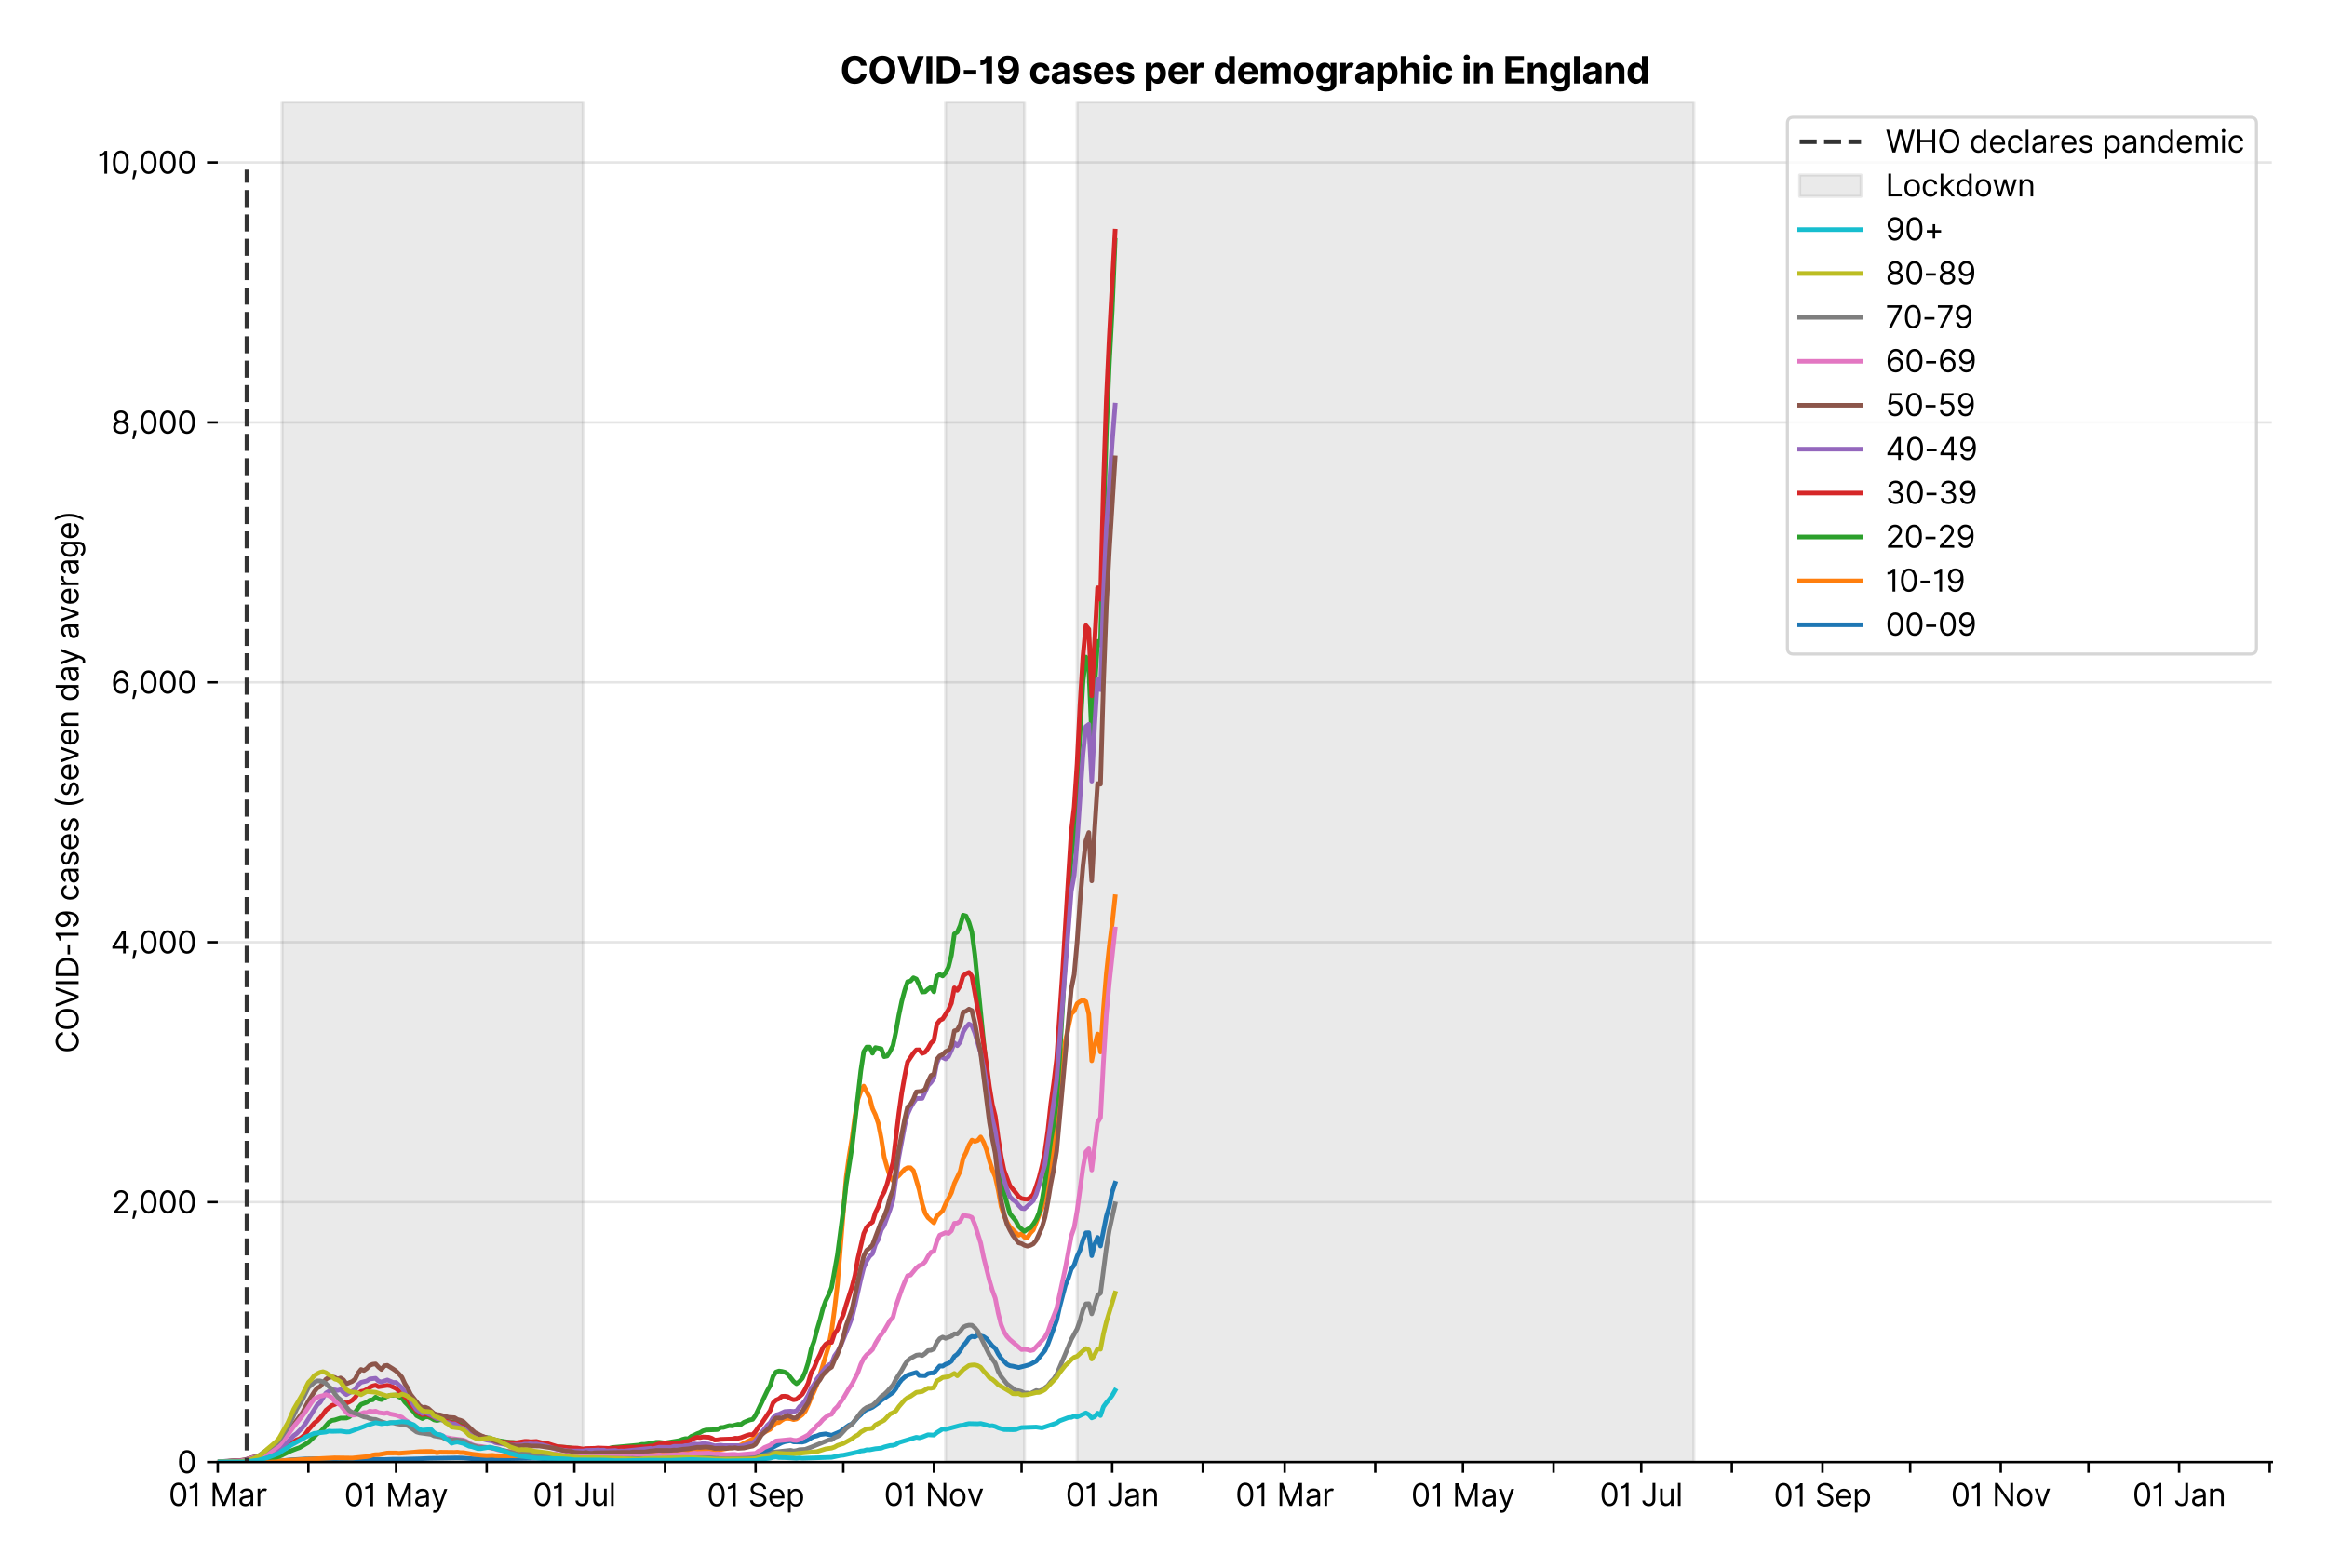 <?xml version="1.0" encoding="utf-8" standalone="no"?>
<!DOCTYPE svg PUBLIC "-//W3C//DTD SVG 1.1//EN"
  "http://www.w3.org/Graphics/SVG/1.1/DTD/svg11.dtd">
<svg xmlns:xlink="http://www.w3.org/1999/xlink" viewBox="0 0 758.589 511.234" xmlns="http://www.w3.org/2000/svg" version="1.1">
 <defs>
  <style type="text/css">*{stroke-linejoin: round; stroke-linecap: butt}</style>
 </defs>
 <g id="figure_1">
  <g id="patch_1">
   <path d="M 0 511.234 
L 758.589 511.234 
L 758.589 0 
L 0 0 
z
" style="fill: #ffffff"/>
  </g>
  <g id="axes_1">
   <g id="patch_2">
    <path d="M 70.989 476.745 
L 740.589 476.745 
L 740.589 33.225 
L 70.989 33.225 
z
" style="fill: #ffffff"/>
   </g>
   <g id="matplotlib.axis_1">
    <g id="xtick_1">
     <g id="line2d_1">
      <defs>
       <path id="m2745b5e8b5" d="M 0 0 
L 0 3.5 
" style="stroke: #000000; stroke-width: 0.8"/>
      </defs>
      <g>
       <use xlink:href="#m2745b5e8b5" x="70.989" y="476.745" style="stroke: #000000; stroke-width: 0.8"/>
      </g>
     </g>
     <g id="text_1">
      <!-- 01 Mar -->
      <g transform="translate(54.952 491.018)scale(0.1 -0.1)">
       <defs>
        <path id="Inter-Regular-30" d="M 2000 -64 
Q 1230 -64 806 561 
Q 382 1186 382 2327 
Q 382 3459 809 4088 
Q 1236 4718 2000 4718 
Q 2764 4718 3191 4088 
Q 3618 3459 3618 2327 
Q 3618 1186 3194 561 
Q 2771 -64 2000 -64 
z
M 2000 436 
Q 2509 436 2791 927 
Q 3073 1418 3073 2327 
Q 3073 3234 2789 3730 
Q 2505 4227 2000 4227 
Q 1496 4227 1211 3730 
Q 927 3234 927 2327 
Q 927 1418 1210 927 
Q 1493 436 2000 436 
z
" transform="scale(0.016)"/>
        <path id="Inter-Regular-31" d="M 1973 4655 
L 1973 0 
L 1409 0 
L 1409 3836 
L 1373 3836 
Q 1341 3773 1209 3692 
Q 1077 3611 868 3551 
Q 659 3491 391 3491 
L 391 3964 
Q 661 3964 859 4061 
Q 1057 4159 1190 4291 
Q 1323 4423 1392 4529 
Q 1461 4636 1473 4655 
L 1973 4655 
z
" transform="scale(0.016)"/>
        <path id="Inter-Regular-20" transform="scale(0.016)"/>
        <path id="Inter-Regular-4d" d="M 564 4655 
L 1236 4655 
L 2818 791 
L 2873 791 
L 4455 4655 
L 5127 4655 
L 5127 0 
L 4600 0 
L 4600 3536 
L 4555 3536 
L 3100 0 
L 2591 0 
L 1136 3536 
L 1091 3536 
L 1091 0 
L 564 0 
L 564 4655 
z
" transform="scale(0.016)"/>
        <path id="Inter-Regular-61" d="M 1518 -82 
Q 1186 -82 916 44 
Q 646 170 486 410 
Q 327 650 327 991 
Q 327 1291 445 1478 
Q 564 1666 761 1773 
Q 959 1880 1199 1933 
Q 1439 1986 1682 2018 
Q 2000 2059 2199 2080 
Q 2398 2102 2490 2154 
Q 2582 2207 2582 2336 
L 2582 2355 
Q 2582 2691 2399 2877 
Q 2216 3064 1846 3064 
Q 1461 3064 1243 2895 
Q 1025 2727 936 2536 
L 427 2718 
Q 564 3036 792 3214 
Q 1021 3393 1292 3464 
Q 1564 3536 1827 3536 
Q 1996 3536 2215 3496 
Q 2434 3457 2640 3334 
Q 2846 3211 2982 2963 
Q 3118 2716 3118 2300 
L 3118 0 
L 2582 0 
L 2582 473 
L 2555 473 
Q 2500 359 2373 229 
Q 2246 100 2034 9 
Q 1823 -82 1518 -82 
z
M 1600 400 
Q 1918 400 2137 525 
Q 2357 650 2469 847 
Q 2582 1045 2582 1264 
L 2582 1755 
Q 2548 1714 2433 1681 
Q 2318 1648 2169 1624 
Q 2021 1600 1881 1583 
Q 1741 1566 1655 1555 
Q 1446 1527 1265 1467 
Q 1084 1407 974 1287 
Q 864 1168 864 964 
Q 864 684 1072 542 
Q 1280 400 1600 400 
z
" transform="scale(0.016)"/>
        <path id="Inter-Regular-72" d="M 491 0 
L 491 3491 
L 1009 3491 
L 1009 2964 
L 1046 2964 
Q 1139 3223 1389 3384 
Q 1639 3545 1955 3545 
Q 2100 3545 2209 3511 
Q 2318 3477 2400 3418 
L 2218 2964 
Q 2161 2993 2085 3010 
Q 2009 3027 1909 3027 
Q 1527 3027 1277 2794 
Q 1027 2561 1027 2209 
L 1027 0 
L 491 0 
z
" transform="scale(0.016)"/>
       </defs>
       <use xlink:href="#Inter-Regular-30"/>
       <use xlink:href="#Inter-Regular-31" x="62.5"/>
       <use xlink:href="#Inter-Regular-20" x="106.676"/>
       <use xlink:href="#Inter-Regular-4d" x="134.801"/>
       <use xlink:href="#Inter-Regular-61" x="225.994"/>
       <use xlink:href="#Inter-Regular-72" x="282.386"/>
      </g>
     </g>
    </g>
    <g id="xtick_2">
     <g id="line2d_2">
      <g>
       <use xlink:href="#m2745b5e8b5" x="100.528" y="476.745" style="stroke: #000000; stroke-width: 0.8"/>
      </g>
     </g>
    </g>
    <g id="xtick_3">
     <g id="line2d_3">
      <g>
       <use xlink:href="#m2745b5e8b5" x="129.114" y="476.745" style="stroke: #000000; stroke-width: 0.8"/>
      </g>
     </g>
     <g id="text_2">
      <!-- 01 May -->
      <g transform="translate(112.211 491.117)scale(0.1 -0.1)">
       <defs>
        <path id="Inter-Regular-79" d="M 818 -1355 
Q 682 -1355 575 -1333 
Q 468 -1311 427 -1291 
L 564 -818 
Q 857 -893 1053 -814 
Q 1250 -736 1391 -345 
L 1509 -18 
L 218 3491 
L 800 3491 
L 1764 709 
L 1800 709 
L 2764 3491 
L 3346 3491 
L 1846 -564 
Q 1550 -1355 818 -1355 
z
" transform="scale(0.016)"/>
       </defs>
       <use xlink:href="#Inter-Regular-30"/>
       <use xlink:href="#Inter-Regular-31" x="62.5"/>
       <use xlink:href="#Inter-Regular-20" x="106.676"/>
       <use xlink:href="#Inter-Regular-4d" x="134.801"/>
       <use xlink:href="#Inter-Regular-61" x="225.994"/>
       <use xlink:href="#Inter-Regular-79" x="282.386"/>
      </g>
     </g>
    </g>
    <g id="xtick_4">
     <g id="line2d_4">
      <g>
       <use xlink:href="#m2745b5e8b5" x="158.653" y="476.745" style="stroke: #000000; stroke-width: 0.8"/>
      </g>
     </g>
    </g>
    <g id="xtick_5">
     <g id="line2d_5">
      <g>
       <use xlink:href="#m2745b5e8b5" x="187.239" y="476.745" style="stroke: #000000; stroke-width: 0.8"/>
      </g>
     </g>
     <g id="text_3">
      <!-- 01 Jul -->
      <g transform="translate(173.696 491.018)scale(0.1 -0.1)">
       <defs>
        <path id="Inter-Regular-4a" d="M 2346 4655 
L 2909 4655 
L 2909 1327 
Q 2909 657 2549 296 
Q 2189 -64 1582 -64 
Q 1200 -64 902 76 
Q 605 216 434 475 
Q 264 734 264 1091 
L 818 1091 
Q 818 795 1034 615 
Q 1250 436 1582 436 
Q 1948 436 2147 664 
Q 2346 893 2346 1327 
L 2346 4655 
z
" transform="scale(0.016)"/>
        <path id="Inter-Regular-75" d="M 2691 1427 
L 2691 3491 
L 3227 3491 
L 3227 0 
L 2691 0 
L 2691 591 
L 2655 591 
Q 2532 325 2273 140 
Q 2014 -45 1618 -45 
Q 1127 -45 809 280 
Q 491 605 491 1273 
L 491 3491 
L 1027 3491 
L 1027 1309 
Q 1027 927 1242 700 
Q 1457 473 1791 473 
Q 1991 473 2199 575 
Q 2407 677 2549 888 
Q 2691 1100 2691 1427 
z
" transform="scale(0.016)"/>
        <path id="Inter-Regular-6c" d="M 1027 4655 
L 1027 0 
L 491 0 
L 491 4655 
L 1027 4655 
z
" transform="scale(0.016)"/>
       </defs>
       <use xlink:href="#Inter-Regular-30"/>
       <use xlink:href="#Inter-Regular-31" x="62.5"/>
       <use xlink:href="#Inter-Regular-20" x="106.676"/>
       <use xlink:href="#Inter-Regular-4a" x="134.801"/>
       <use xlink:href="#Inter-Regular-75" x="189.063"/>
       <use xlink:href="#Inter-Regular-6c" x="247.159"/>
      </g>
     </g>
    </g>
    <g id="xtick_6">
     <g id="line2d_6">
      <g>
       <use xlink:href="#m2745b5e8b5" x="216.778" y="476.745" style="stroke: #000000; stroke-width: 0.8"/>
      </g>
     </g>
    </g>
    <g id="xtick_7">
     <g id="line2d_7">
      <g>
       <use xlink:href="#m2745b5e8b5" x="246.318" y="476.745" style="stroke: #000000; stroke-width: 0.8"/>
      </g>
     </g>
     <g id="text_4">
      <!-- 01 Sep -->
      <g transform="translate(230.43 491.117)scale(0.1 -0.1)">
       <defs>
        <path id="Inter-Regular-53" d="M 3109 3491 
Q 3068 3836 2777 4027 
Q 2486 4218 2064 4218 
Q 1600 4218 1318 3999 
Q 1036 3780 1036 3445 
Q 1036 3195 1189 3042 
Q 1343 2889 1553 2803 
Q 1764 2718 1936 2673 
L 2409 2545 
Q 2591 2498 2815 2414 
Q 3039 2330 3244 2185 
Q 3450 2041 3584 1816 
Q 3718 1591 3718 1264 
Q 3718 886 3521 581 
Q 3325 277 2949 97 
Q 2573 -82 2036 -82 
Q 1286 -82 845 272 
Q 405 627 364 1200 
L 946 1200 
Q 968 936 1124 764 
Q 1280 593 1519 510 
Q 1759 427 2036 427 
Q 2359 427 2616 533 
Q 2873 639 3023 828 
Q 3173 1018 3173 1273 
Q 3173 1505 3043 1650 
Q 2914 1795 2702 1886 
Q 2491 1977 2246 2045 
L 1673 2209 
Q 1127 2366 809 2657 
Q 491 2948 491 3418 
Q 491 3809 703 4101 
Q 916 4393 1276 4555 
Q 1636 4718 2082 4718 
Q 2532 4718 2882 4558 
Q 3232 4398 3437 4120 
Q 3643 3843 3655 3491 
L 3109 3491 
z
" transform="scale(0.016)"/>
        <path id="Inter-Regular-65" d="M 1955 -73 
Q 1450 -73 1085 151 
Q 721 375 524 778 
Q 327 1182 327 1718 
Q 327 2255 524 2665 
Q 721 3075 1074 3305 
Q 1427 3536 1900 3536 
Q 2173 3536 2439 3445 
Q 2705 3355 2923 3151 
Q 3141 2948 3270 2614 
Q 3400 2280 3400 1791 
L 3400 1564 
L 866 1564 
Q 884 1005 1183 707 
Q 1482 409 1955 409 
Q 2271 409 2498 545 
Q 2725 682 2827 955 
L 3346 809 
Q 3223 414 2854 170 
Q 2486 -73 1955 -73 
z
M 866 2027 
L 2855 2027 
Q 2855 2470 2595 2762 
Q 2336 3055 1900 3055 
Q 1593 3055 1368 2911 
Q 1143 2768 1013 2533 
Q 884 2298 866 2027 
z
" transform="scale(0.016)"/>
        <path id="Inter-Regular-70" d="M 491 -1309 
L 491 3491 
L 1009 3491 
L 1009 2936 
L 1073 2936 
Q 1132 3027 1237 3169 
Q 1343 3311 1542 3423 
Q 1741 3536 2082 3536 
Q 2523 3536 2859 3315 
Q 3196 3095 3384 2690 
Q 3573 2286 3573 1736 
Q 3573 1182 3384 776 
Q 3196 370 2861 148 
Q 2527 -73 2091 -73 
Q 1755 -73 1552 39 
Q 1350 152 1241 296 
Q 1132 441 1073 536 
L 1027 536 
L 1027 -1309 
L 491 -1309 
z
M 1018 1745 
Q 1018 1152 1276 780 
Q 1534 409 2018 409 
Q 2355 409 2581 587 
Q 2807 766 2921 1069 
Q 3036 1373 3036 1745 
Q 3036 2114 2923 2410 
Q 2811 2707 2585 2881 
Q 2359 3055 2018 3055 
Q 1527 3055 1272 2693 
Q 1018 2332 1018 1745 
z
" transform="scale(0.016)"/>
       </defs>
       <use xlink:href="#Inter-Regular-30"/>
       <use xlink:href="#Inter-Regular-31" x="62.5"/>
       <use xlink:href="#Inter-Regular-20" x="106.676"/>
       <use xlink:href="#Inter-Regular-53" x="134.801"/>
       <use xlink:href="#Inter-Regular-65" x="198.58"/>
       <use xlink:href="#Inter-Regular-70" x="256.818"/>
      </g>
     </g>
    </g>
    <g id="xtick_8">
     <g id="line2d_8">
      <g>
       <use xlink:href="#m2745b5e8b5" x="274.904" y="476.745" style="stroke: #000000; stroke-width: 0.8"/>
      </g>
     </g>
    </g>
    <g id="xtick_9">
     <g id="line2d_9">
      <g>
       <use xlink:href="#m2745b5e8b5" x="304.443" y="476.745" style="stroke: #000000; stroke-width: 0.8"/>
      </g>
     </g>
     <g id="text_5">
      <!-- 01 Nov -->
      <g transform="translate(288.172 491.018)scale(0.1 -0.1)">
       <defs>
        <path id="Inter-Regular-4e" d="M 4255 4655 
L 4255 0 
L 3709 0 
L 1173 3655 
L 1127 3655 
L 1127 0 
L 564 0 
L 564 4655 
L 1109 4655 
L 3655 991 
L 3700 991 
L 3700 4655 
L 4255 4655 
z
" transform="scale(0.016)"/>
        <path id="Inter-Regular-6f" d="M 1909 -73 
Q 1436 -73 1080 152 
Q 725 377 526 781 
Q 327 1186 327 1727 
Q 327 2273 526 2679 
Q 725 3086 1080 3311 
Q 1436 3536 1909 3536 
Q 2382 3536 2737 3311 
Q 3093 3086 3292 2679 
Q 3491 2273 3491 1727 
Q 3491 1186 3292 781 
Q 3093 377 2737 152 
Q 2382 -73 1909 -73 
z
M 1909 409 
Q 2268 409 2500 593 
Q 2732 777 2843 1077 
Q 2955 1377 2955 1727 
Q 2955 2077 2843 2379 
Q 2732 2682 2500 2868 
Q 2268 3055 1909 3055 
Q 1550 3055 1318 2868 
Q 1086 2682 975 2379 
Q 864 2077 864 1727 
Q 864 1377 975 1077 
Q 1086 777 1318 593 
Q 1550 409 1909 409 
z
" transform="scale(0.016)"/>
        <path id="Inter-Regular-76" d="M 3346 3491 
L 2055 0 
L 1509 0 
L 218 3491 
L 800 3491 
L 1764 709 
L 1800 709 
L 2764 3491 
L 3346 3491 
z
" transform="scale(0.016)"/>
       </defs>
       <use xlink:href="#Inter-Regular-30"/>
       <use xlink:href="#Inter-Regular-31" x="62.5"/>
       <use xlink:href="#Inter-Regular-20" x="106.676"/>
       <use xlink:href="#Inter-Regular-4e" x="134.801"/>
       <use xlink:href="#Inter-Regular-6f" x="210.085"/>
       <use xlink:href="#Inter-Regular-76" x="269.744"/>
      </g>
     </g>
    </g>
    <g id="xtick_10">
     <g id="line2d_10">
      <g>
       <use xlink:href="#m2745b5e8b5" x="333.029" y="476.745" style="stroke: #000000; stroke-width: 0.8"/>
      </g>
     </g>
    </g>
    <g id="xtick_11">
     <g id="line2d_11">
      <g>
       <use xlink:href="#m2745b5e8b5" x="362.568" y="476.745" style="stroke: #000000; stroke-width: 0.8"/>
      </g>
     </g>
     <g id="text_6">
      <!-- 01 Jan -->
      <g transform="translate(347.369 491.018)scale(0.1 -0.1)">
       <defs>
        <path id="Inter-Regular-6e" d="M 1027 2100 
L 1027 0 
L 491 0 
L 491 3491 
L 1009 3491 
L 1009 2945 
L 1055 2945 
Q 1177 3211 1427 3373 
Q 1677 3536 2073 3536 
Q 2602 3536 2928 3211 
Q 3255 2886 3255 2218 
L 3255 0 
L 2718 0 
L 2718 2182 
Q 2718 2593 2504 2824 
Q 2291 3055 1918 3055 
Q 1534 3055 1280 2806 
Q 1027 2557 1027 2100 
z
" transform="scale(0.016)"/>
       </defs>
       <use xlink:href="#Inter-Regular-30"/>
       <use xlink:href="#Inter-Regular-31" x="62.5"/>
       <use xlink:href="#Inter-Regular-20" x="106.676"/>
       <use xlink:href="#Inter-Regular-4a" x="134.801"/>
       <use xlink:href="#Inter-Regular-61" x="189.063"/>
       <use xlink:href="#Inter-Regular-6e" x="245.455"/>
      </g>
     </g>
    </g>
    <g id="xtick_12">
     <g id="line2d_12">
      <g>
       <use xlink:href="#m2745b5e8b5" x="392.107" y="476.745" style="stroke: #000000; stroke-width: 0.8"/>
      </g>
     </g>
    </g>
    <g id="xtick_13">
     <g id="line2d_13">
      <g>
       <use xlink:href="#m2745b5e8b5" x="418.787" y="476.745" style="stroke: #000000; stroke-width: 0.8"/>
      </g>
     </g>
     <g id="text_7">
      <!-- 01 Mar -->
      <g transform="translate(402.751 491.018)scale(0.1 -0.1)">
       <use xlink:href="#Inter-Regular-30"/>
       <use xlink:href="#Inter-Regular-31" x="62.5"/>
       <use xlink:href="#Inter-Regular-20" x="106.676"/>
       <use xlink:href="#Inter-Regular-4d" x="134.801"/>
       <use xlink:href="#Inter-Regular-61" x="225.994"/>
       <use xlink:href="#Inter-Regular-72" x="282.386"/>
      </g>
     </g>
    </g>
    <g id="xtick_14">
     <g id="line2d_14">
      <g>
       <use xlink:href="#m2745b5e8b5" x="448.326" y="476.745" style="stroke: #000000; stroke-width: 0.8"/>
      </g>
     </g>
    </g>
    <g id="xtick_15">
     <g id="line2d_15">
      <g>
       <use xlink:href="#m2745b5e8b5" x="476.913" y="476.745" style="stroke: #000000; stroke-width: 0.8"/>
      </g>
     </g>
     <g id="text_8">
      <!-- 01 May -->
      <g transform="translate(460.009 491.117)scale(0.1 -0.1)">
       <use xlink:href="#Inter-Regular-30"/>
       <use xlink:href="#Inter-Regular-31" x="62.5"/>
       <use xlink:href="#Inter-Regular-20" x="106.676"/>
       <use xlink:href="#Inter-Regular-4d" x="134.801"/>
       <use xlink:href="#Inter-Regular-61" x="225.994"/>
       <use xlink:href="#Inter-Regular-79" x="282.386"/>
      </g>
     </g>
    </g>
    <g id="xtick_16">
     <g id="line2d_16">
      <g>
       <use xlink:href="#m2745b5e8b5" x="506.452" y="476.745" style="stroke: #000000; stroke-width: 0.8"/>
      </g>
     </g>
    </g>
    <g id="xtick_17">
     <g id="line2d_17">
      <g>
       <use xlink:href="#m2745b5e8b5" x="535.038" y="476.745" style="stroke: #000000; stroke-width: 0.8"/>
      </g>
     </g>
     <g id="text_9">
      <!-- 01 Jul -->
      <g transform="translate(521.494 491.018)scale(0.1 -0.1)">
       <use xlink:href="#Inter-Regular-30"/>
       <use xlink:href="#Inter-Regular-31" x="62.5"/>
       <use xlink:href="#Inter-Regular-20" x="106.676"/>
       <use xlink:href="#Inter-Regular-4a" x="134.801"/>
       <use xlink:href="#Inter-Regular-75" x="189.063"/>
       <use xlink:href="#Inter-Regular-6c" x="247.159"/>
      </g>
     </g>
    </g>
    <g id="xtick_18">
     <g id="line2d_18">
      <g>
       <use xlink:href="#m2745b5e8b5" x="564.577" y="476.745" style="stroke: #000000; stroke-width: 0.8"/>
      </g>
     </g>
    </g>
    <g id="xtick_19">
     <g id="line2d_19">
      <g>
       <use xlink:href="#m2745b5e8b5" x="594.116" y="476.745" style="stroke: #000000; stroke-width: 0.8"/>
      </g>
     </g>
     <g id="text_10">
      <!-- 01 Sep -->
      <g transform="translate(578.228 491.117)scale(0.1 -0.1)">
       <use xlink:href="#Inter-Regular-30"/>
       <use xlink:href="#Inter-Regular-31" x="62.5"/>
       <use xlink:href="#Inter-Regular-20" x="106.676"/>
       <use xlink:href="#Inter-Regular-53" x="134.801"/>
       <use xlink:href="#Inter-Regular-65" x="198.58"/>
       <use xlink:href="#Inter-Regular-70" x="256.818"/>
      </g>
     </g>
    </g>
    <g id="xtick_20">
     <g id="line2d_20">
      <g>
       <use xlink:href="#m2745b5e8b5" x="622.702" y="476.745" style="stroke: #000000; stroke-width: 0.8"/>
      </g>
     </g>
    </g>
    <g id="xtick_21">
     <g id="line2d_21">
      <g>
       <use xlink:href="#m2745b5e8b5" x="652.241" y="476.745" style="stroke: #000000; stroke-width: 0.8"/>
      </g>
     </g>
     <g id="text_11">
      <!-- 01 Nov -->
      <g transform="translate(635.97 491.018)scale(0.1 -0.1)">
       <use xlink:href="#Inter-Regular-30"/>
       <use xlink:href="#Inter-Regular-31" x="62.5"/>
       <use xlink:href="#Inter-Regular-20" x="106.676"/>
       <use xlink:href="#Inter-Regular-4e" x="134.801"/>
       <use xlink:href="#Inter-Regular-6f" x="210.085"/>
       <use xlink:href="#Inter-Regular-76" x="269.744"/>
      </g>
     </g>
    </g>
    <g id="xtick_22">
     <g id="line2d_22">
      <g>
       <use xlink:href="#m2745b5e8b5" x="680.827" y="476.745" style="stroke: #000000; stroke-width: 0.8"/>
      </g>
     </g>
    </g>
    <g id="xtick_23">
     <g id="line2d_23">
      <g>
       <use xlink:href="#m2745b5e8b5" x="710.366" y="476.745" style="stroke: #000000; stroke-width: 0.8"/>
      </g>
     </g>
     <g id="text_12">
      <!-- 01 Jan -->
      <g transform="translate(695.167 491.018)scale(0.1 -0.1)">
       <use xlink:href="#Inter-Regular-30"/>
       <use xlink:href="#Inter-Regular-31" x="62.5"/>
       <use xlink:href="#Inter-Regular-20" x="106.676"/>
       <use xlink:href="#Inter-Regular-4a" x="134.801"/>
       <use xlink:href="#Inter-Regular-61" x="189.063"/>
       <use xlink:href="#Inter-Regular-6e" x="245.455"/>
      </g>
     </g>
    </g>
    <g id="xtick_24">
     <g id="line2d_24">
      <g>
       <use xlink:href="#m2745b5e8b5" x="739.905" y="476.745" style="stroke: #000000; stroke-width: 0.8"/>
      </g>
     </g>
    </g>
   </g>
   <g id="matplotlib.axis_2">
    <g id="ytick_1">
     <g id="line2d_25">
      <path d="M 70.989 476.745 
L 740.589 476.745 
" clip-path="url(#pa62321ed79)" style="fill: none; stroke: #e5e5e5; stroke-width: 0.8; stroke-linecap: square"/>
     </g>
     <g id="line2d_26">
      <defs>
       <path id="m905a6895f9" d="M 0 0 
L -3.5 0 
" style="stroke: #000000; stroke-width: 0.8"/>
      </defs>
      <g>
       <use xlink:href="#m905a6895f9" x="70.989" y="476.745" style="stroke: #000000; stroke-width: 0.8"/>
      </g>
     </g>
     <g id="text_13">
      <!-- 0 -->
      <g transform="translate(57.739 480.382)scale(0.1 -0.1)">
       <use xlink:href="#Inter-Regular-30"/>
      </g>
     </g>
    </g>
    <g id="ytick_2">
     <g id="line2d_27">
      <path d="M 70.989 391.993 
L 740.589 391.993 
" clip-path="url(#pa62321ed79)" style="fill: none; stroke: #e5e5e5; stroke-width: 0.8; stroke-linecap: square"/>
     </g>
     <g id="line2d_28">
      <g>
       <use xlink:href="#m905a6895f9" x="70.989" y="391.993" style="stroke: #000000; stroke-width: 0.8"/>
      </g>
     </g>
     <g id="text_14">
      <!-- 2,000 -->
      <g transform="translate(36.389 395.629)scale(0.1 -0.1)">
       <defs>
        <path id="Inter-Regular-32" d="M 482 0 
L 482 409 
L 2018 2091 
Q 2289 2386 2464 2605 
Q 2639 2825 2724 3019 
Q 2809 3214 2809 3427 
Q 2809 3795 2553 4011 
Q 2298 4227 1918 4227 
Q 1514 4227 1275 3985 
Q 1036 3743 1036 3345 
L 500 3345 
Q 500 3755 688 4064 
Q 877 4373 1203 4545 
Q 1530 4718 1936 4718 
Q 2346 4718 2661 4545 
Q 2977 4373 3156 4079 
Q 3336 3786 3336 3427 
Q 3336 3170 3244 2926 
Q 3152 2682 2926 2383 
Q 2700 2084 2300 1655 
L 1255 536 
L 1255 500 
L 3418 500 
L 3418 0 
L 482 0 
z
" transform="scale(0.016)"/>
        <path id="Inter-Regular-2c" d="M 1291 636 
L 1255 391 
Q 1216 132 1137 -163 
Q 1059 -459 975 -720 
Q 891 -982 836 -1136 
L 427 -1136 
Q 457 -991 504 -752 
Q 552 -514 601 -219 
Q 650 75 682 382 
L 709 636 
L 1291 636 
z
" transform="scale(0.016)"/>
       </defs>
       <use xlink:href="#Inter-Regular-32"/>
       <use xlink:href="#Inter-Regular-2c" x="60.511"/>
       <use xlink:href="#Inter-Regular-30" x="88.494"/>
       <use xlink:href="#Inter-Regular-30" x="150.994"/>
       <use xlink:href="#Inter-Regular-30" x="213.494"/>
      </g>
     </g>
    </g>
    <g id="ytick_3">
     <g id="line2d_29">
      <path d="M 70.989 307.24 
L 740.589 307.24 
" clip-path="url(#pa62321ed79)" style="fill: none; stroke: #e5e5e5; stroke-width: 0.8; stroke-linecap: square"/>
     </g>
     <g id="line2d_30">
      <g>
       <use xlink:href="#m905a6895f9" x="70.989" y="307.24" style="stroke: #000000; stroke-width: 0.8"/>
      </g>
     </g>
     <g id="text_15">
      <!-- 4,000 -->
      <g transform="translate(36.02 310.877)scale(0.1 -0.1)">
       <defs>
        <path id="Inter-Regular-34" d="M 373 955 
L 373 1418 
L 2418 4655 
L 3100 4655 
L 3100 1455 
L 3736 1455 
L 3736 955 
L 3100 955 
L 3100 0 
L 2564 0 
L 2564 955 
L 373 955 
z
M 2564 1455 
L 2564 3936 
L 2527 3936 
L 982 1491 
L 982 1455 
L 2564 1455 
z
" transform="scale(0.016)"/>
       </defs>
       <use xlink:href="#Inter-Regular-34"/>
       <use xlink:href="#Inter-Regular-2c" x="64.205"/>
       <use xlink:href="#Inter-Regular-30" x="92.188"/>
       <use xlink:href="#Inter-Regular-30" x="154.688"/>
       <use xlink:href="#Inter-Regular-30" x="217.188"/>
      </g>
     </g>
    </g>
    <g id="ytick_4">
     <g id="line2d_31">
      <path d="M 70.989 222.488 
L 740.589 222.488 
" clip-path="url(#pa62321ed79)" style="fill: none; stroke: #e5e5e5; stroke-width: 0.8; stroke-linecap: square"/>
     </g>
     <g id="line2d_32">
      <g>
       <use xlink:href="#m905a6895f9" x="70.989" y="222.488" style="stroke: #000000; stroke-width: 0.8"/>
      </g>
     </g>
     <g id="text_16">
      <!-- 6,000 -->
      <g transform="translate(36.205 226.124)scale(0.1 -0.1)">
       <defs>
        <path id="Inter-Regular-36" d="M 2027 -64 
Q 1741 -59 1454 45 
Q 1168 150 932 399 
Q 696 648 552 1074 
Q 409 1500 409 2145 
Q 409 3386 861 4056 
Q 1314 4727 2100 4727 
Q 2686 4727 3073 4384 
Q 3461 4041 3546 3491 
L 2991 3491 
Q 2914 3811 2691 4019 
Q 2468 4227 2100 4227 
Q 1559 4227 1249 3755 
Q 939 3284 936 2427 
L 973 2427 
Q 1164 2716 1461 2880 
Q 1759 3045 2118 3045 
Q 2518 3045 2850 2846 
Q 3182 2648 3382 2299 
Q 3582 1950 3582 1500 
Q 3582 1068 3389 710 
Q 3196 352 2847 142 
Q 2498 -68 2027 -64 
z
M 2027 436 
Q 2314 436 2542 579 
Q 2771 723 2903 964 
Q 3036 1205 3036 1500 
Q 3036 1789 2908 2026 
Q 2780 2264 2556 2404 
Q 2332 2545 2046 2545 
Q 1757 2545 1525 2397 
Q 1293 2250 1157 2010 
Q 1021 1770 1018 1491 
Q 1018 1214 1149 973 
Q 1280 732 1508 584 
Q 1736 436 2027 436 
z
" transform="scale(0.016)"/>
       </defs>
       <use xlink:href="#Inter-Regular-36"/>
       <use xlink:href="#Inter-Regular-2c" x="62.358"/>
       <use xlink:href="#Inter-Regular-30" x="90.341"/>
       <use xlink:href="#Inter-Regular-30" x="152.841"/>
       <use xlink:href="#Inter-Regular-30" x="215.341"/>
      </g>
     </g>
    </g>
    <g id="ytick_5">
     <g id="line2d_33">
      <path d="M 70.989 137.735 
L 740.589 137.735 
" clip-path="url(#pa62321ed79)" style="fill: none; stroke: #e5e5e5; stroke-width: 0.8; stroke-linecap: square"/>
     </g>
     <g id="line2d_34">
      <g>
       <use xlink:href="#m905a6895f9" x="70.989" y="137.735" style="stroke: #000000; stroke-width: 0.8"/>
      </g>
     </g>
     <g id="text_17">
      <!-- 8,000 -->
      <g transform="translate(36.275 141.372)scale(0.1 -0.1)">
       <defs>
        <path id="Inter-Regular-38" d="M 1973 -64 
Q 1505 -64 1147 103 
Q 789 270 589 564 
Q 389 859 391 1236 
Q 389 1532 507 1783 
Q 625 2034 830 2203 
Q 1036 2373 1291 2418 
L 1291 2445 
Q 957 2532 759 2821 
Q 561 3111 564 3482 
Q 561 3836 743 4115 
Q 925 4395 1244 4556 
Q 1564 4718 1973 4718 
Q 2377 4718 2695 4556 
Q 3014 4395 3197 4115 
Q 3380 3836 3382 3482 
Q 3380 3111 3181 2821 
Q 2982 2532 2655 2445 
L 2655 2418 
Q 2907 2373 3109 2203 
Q 3311 2034 3431 1783 
Q 3552 1532 3555 1236 
Q 3552 859 3351 564 
Q 3150 270 2794 103 
Q 2439 -64 1973 -64 
z
M 1973 436 
Q 2446 436 2722 662 
Q 2998 889 3000 1264 
Q 2998 1527 2864 1729 
Q 2730 1932 2499 2048 
Q 2268 2164 1973 2164 
Q 1675 2164 1442 2048 
Q 1209 1932 1076 1729 
Q 943 1527 946 1264 
Q 943 889 1218 662 
Q 1493 436 1973 436 
z
M 1973 2645 
Q 2348 2645 2591 2864 
Q 2834 3084 2836 3445 
Q 2834 3800 2596 4013 
Q 2359 4227 1973 4227 
Q 1582 4227 1344 4013 
Q 1107 3800 1109 3445 
Q 1107 3084 1349 2864 
Q 1591 2645 1973 2645 
z
" transform="scale(0.016)"/>
       </defs>
       <use xlink:href="#Inter-Regular-38"/>
       <use xlink:href="#Inter-Regular-2c" x="61.648"/>
       <use xlink:href="#Inter-Regular-30" x="89.631"/>
       <use xlink:href="#Inter-Regular-30" x="152.131"/>
       <use xlink:href="#Inter-Regular-30" x="214.631"/>
      </g>
     </g>
    </g>
    <g id="ytick_6">
     <g id="line2d_35">
      <path d="M 70.989 52.983 
L 740.589 52.983 
" clip-path="url(#pa62321ed79)" style="fill: none; stroke: #e5e5e5; stroke-width: 0.8; stroke-linecap: square"/>
     </g>
     <g id="line2d_36">
      <g>
       <use xlink:href="#m905a6895f9" x="70.989" y="52.983" style="stroke: #000000; stroke-width: 0.8"/>
      </g>
     </g>
     <g id="text_18">
      <!-- 10,000 -->
      <g transform="translate(31.773 56.619)scale(0.1 -0.1)">
       <use xlink:href="#Inter-Regular-31"/>
       <use xlink:href="#Inter-Regular-30" x="44.176"/>
       <use xlink:href="#Inter-Regular-2c" x="106.676"/>
       <use xlink:href="#Inter-Regular-30" x="134.659"/>
       <use xlink:href="#Inter-Regular-30" x="197.159"/>
       <use xlink:href="#Inter-Regular-30" x="259.659"/>
      </g>
     </g>
    </g>
    <g id="text_19">
     <!-- COVID-19 cases (seven day average) -->
     <g transform="translate(25.614 343.418)rotate(-90)scale(0.1 -0.1)">
      <defs>
       <path id="Inter-Regular-43" d="M 4309 3200 
L 3746 3200 
Q 3677 3523 3484 3743 
Q 3291 3964 3018 4077 
Q 2746 4191 2436 4191 
Q 2014 4191 1672 3977 
Q 1330 3764 1128 3348 
Q 927 2932 927 2327 
Q 927 1723 1128 1307 
Q 1330 891 1672 677 
Q 2014 464 2436 464 
Q 2746 464 3018 577 
Q 3291 691 3484 911 
Q 3677 1132 3746 1455 
L 4309 1455 
Q 4223 977 3957 637 
Q 3691 298 3298 117 
Q 2905 -64 2436 -64 
Q 1841 -64 1377 227 
Q 914 518 648 1054 
Q 382 1591 382 2327 
Q 382 3064 648 3600 
Q 914 4136 1377 4427 
Q 1841 4718 2436 4718 
Q 2905 4718 3298 4537 
Q 3691 4357 3957 4017 
Q 4223 3677 4309 3200 
z
" transform="scale(0.016)"/>
       <path id="Inter-Regular-4f" d="M 4491 2327 
Q 4491 1591 4225 1054 
Q 3959 518 3495 227 
Q 3032 -64 2436 -64 
Q 1841 -64 1377 227 
Q 914 518 648 1054 
Q 382 1591 382 2327 
Q 382 3064 648 3600 
Q 914 4136 1377 4427 
Q 1841 4718 2436 4718 
Q 3032 4718 3495 4427 
Q 3959 4136 4225 3600 
Q 4491 3064 4491 2327 
z
M 3946 2327 
Q 3946 2932 3744 3348 
Q 3543 3764 3201 3977 
Q 2859 4191 2436 4191 
Q 2014 4191 1672 3977 
Q 1330 3764 1128 3348 
Q 927 2932 927 2327 
Q 927 1723 1128 1307 
Q 1330 891 1672 677 
Q 2014 464 2436 464 
Q 2859 464 3201 677 
Q 3543 891 3744 1307 
Q 3946 1723 3946 2327 
z
" transform="scale(0.016)"/>
       <path id="Inter-Regular-56" d="M 755 4655 
L 2136 736 
L 2191 736 
L 3573 4655 
L 4164 4655 
L 2455 0 
L 1873 0 
L 164 4655 
L 755 4655 
z
" transform="scale(0.016)"/>
       <path id="Inter-Regular-49" d="M 1127 4655 
L 1127 0 
L 564 0 
L 564 4655 
L 1127 4655 
z
" transform="scale(0.016)"/>
       <path id="Inter-Regular-44" d="M 2000 0 
L 564 0 
L 564 4655 
L 2064 4655 
Q 2741 4655 3223 4376 
Q 3705 4098 3961 3578 
Q 4218 3059 4218 2336 
Q 4218 1609 3959 1085 
Q 3700 561 3204 280 
Q 2709 0 2000 0 
z
M 1127 500 
L 1964 500 
Q 2830 500 3251 992 
Q 3673 1484 3673 2336 
Q 3673 3182 3259 3668 
Q 2846 4155 2027 4155 
L 1127 4155 
L 1127 500 
z
" transform="scale(0.016)"/>
       <path id="Inter-Regular-2d" d="M 2491 2245 
L 2491 1745 
L 455 1745 
L 455 2245 
L 2491 2245 
z
" transform="scale(0.016)"/>
       <path id="Inter-Regular-39" d="M 1964 4727 
Q 2250 4725 2536 4618 
Q 2823 4511 3059 4263 
Q 3296 4016 3439 3590 
Q 3582 3164 3582 2518 
Q 3582 1277 3128 606 
Q 2675 -64 1891 -64 
Q 1305 -64 916 278 
Q 527 620 446 1173 
L 1000 1173 
Q 1075 852 1299 644 
Q 1523 436 1891 436 
Q 2430 436 2742 906 
Q 3055 1377 3055 2236 
L 3018 2236 
Q 2827 1950 2530 1784 
Q 2234 1618 1873 1618 
Q 1473 1618 1140 1817 
Q 807 2016 608 2365 
Q 409 2714 409 3164 
Q 409 3595 601 3952 
Q 793 4309 1142 4520 
Q 1491 4732 1964 4727 
z
M 1964 4227 
Q 1677 4227 1449 4084 
Q 1221 3941 1088 3700 
Q 955 3459 955 3164 
Q 955 2873 1083 2635 
Q 1211 2398 1435 2258 
Q 1659 2118 1946 2118 
Q 2232 2118 2465 2266 
Q 2698 2414 2835 2654 
Q 2973 2895 2973 3173 
Q 2973 3450 2842 3691 
Q 2711 3932 2483 4079 
Q 2255 4227 1964 4227 
z
" transform="scale(0.016)"/>
       <path id="Inter-Regular-63" d="M 1909 -73 
Q 1418 -73 1063 159 
Q 709 391 518 798 
Q 327 1205 327 1727 
Q 327 2259 524 2667 
Q 721 3075 1074 3305 
Q 1427 3536 1900 3536 
Q 2268 3536 2563 3400 
Q 2859 3264 3047 3018 
Q 3236 2773 3282 2445 
L 2746 2445 
Q 2684 2684 2474 2869 
Q 2264 3055 1909 3055 
Q 1439 3055 1151 2697 
Q 864 2339 864 1745 
Q 864 1139 1148 774 
Q 1432 409 1909 409 
Q 2223 409 2447 570 
Q 2671 732 2746 1018 
L 3282 1018 
Q 3236 709 3058 462 
Q 2880 216 2588 71 
Q 2296 -73 1909 -73 
z
" transform="scale(0.016)"/>
       <path id="Inter-Regular-73" d="M 2964 2709 
L 2482 2573 
Q 2411 2755 2245 2914 
Q 2080 3073 1727 3073 
Q 1407 3073 1194 2926 
Q 982 2780 982 2555 
Q 982 2355 1127 2239 
Q 1273 2123 1582 2045 
L 2100 1918 
Q 3027 1691 3027 973 
Q 3027 673 2855 436 
Q 2684 200 2377 63 
Q 2071 -73 1664 -73 
Q 1130 -73 780 159 
Q 430 391 336 836 
L 846 964 
Q 989 400 1655 400 
Q 2030 400 2251 560 
Q 2473 720 2473 945 
Q 2473 1316 1955 1436 
L 1373 1573 
Q 893 1686 669 1926 
Q 446 2166 446 2527 
Q 446 2823 613 3050 
Q 780 3277 1069 3406 
Q 1359 3536 1727 3536 
Q 2246 3536 2542 3309 
Q 2839 3082 2964 2709 
z
" transform="scale(0.016)"/>
       <path id="Inter-Regular-28" d="M 682 1964 
Q 682 2823 906 3544 
Q 1130 4266 1546 4873 
L 2018 4873 
Q 1800 4573 1623 4095 
Q 1446 3618 1341 3061 
Q 1236 2505 1236 1964 
Q 1236 1423 1341 866 
Q 1446 309 1623 -168 
Q 1800 -645 2018 -945 
L 1546 -945 
Q 1130 -339 906 383 
Q 682 1105 682 1964 
z
" transform="scale(0.016)"/>
       <path id="Inter-Regular-64" d="M 1809 -73 
Q 1373 -73 1039 148 
Q 705 370 516 776 
Q 327 1182 327 1736 
Q 327 2286 516 2690 
Q 705 3095 1041 3315 
Q 1377 3536 1818 3536 
Q 2159 3536 2358 3423 
Q 2557 3311 2662 3169 
Q 2768 3027 2827 2936 
L 2873 2936 
L 2873 4655 
L 3409 4655 
L 3409 0 
L 2891 0 
L 2891 536 
L 2827 536 
Q 2768 441 2659 296 
Q 2550 152 2348 39 
Q 2146 -73 1809 -73 
z
M 1882 409 
Q 2366 409 2624 780 
Q 2882 1152 2882 1745 
Q 2882 2332 2627 2693 
Q 2373 3055 1882 3055 
Q 1541 3055 1315 2881 
Q 1089 2707 976 2410 
Q 864 2114 864 1745 
Q 864 1373 978 1069 
Q 1093 766 1319 587 
Q 1546 409 1882 409 
z
" transform="scale(0.016)"/>
       <path id="Inter-Regular-67" d="M 1900 -1382 
Q 1316 -1382 976 -1169 
Q 636 -957 473 -682 
L 900 -382 
Q 973 -477 1084 -601 
Q 1196 -725 1390 -817 
Q 1584 -909 1900 -909 
Q 2323 -909 2598 -704 
Q 2873 -500 2873 -64 
L 2873 645 
L 2827 645 
Q 2768 550 2660 410 
Q 2552 270 2351 162 
Q 2150 55 1809 55 
Q 1386 55 1051 255 
Q 716 455 521 836 
Q 327 1218 327 1764 
Q 327 2300 516 2699 
Q 705 3098 1041 3317 
Q 1377 3536 1818 3536 
Q 2159 3536 2360 3423 
Q 2561 3311 2669 3169 
Q 2777 3027 2836 2936 
L 2891 2936 
L 2891 3491 
L 3409 3491 
L 3409 -100 
Q 3409 -550 3205 -833 
Q 3002 -1116 2660 -1249 
Q 2318 -1382 1900 -1382 
z
M 1882 536 
Q 2366 536 2624 864 
Q 2882 1193 2882 1773 
Q 2882 2339 2627 2697 
Q 2373 3055 1882 3055 
Q 1541 3055 1315 2882 
Q 1089 2709 976 2418 
Q 864 2127 864 1773 
Q 864 1227 1120 881 
Q 1377 536 1882 536 
z
" transform="scale(0.016)"/>
       <path id="Inter-Regular-29" d="M 1638 1940 
Q 1638 1081 1414 359 
Q 1191 -362 775 -969 
L 302 -969 
Q 520 -669 697 -191 
Q 875 286 979 842 
Q 1084 1399 1084 1940 
Q 1084 2481 979 3038 
Q 875 3595 697 4072 
Q 520 4549 302 4849 
L 775 4849 
Q 1191 4243 1414 3521 
Q 1638 2799 1638 1940 
z
" transform="scale(0.016)"/>
      </defs>
      <use xlink:href="#Inter-Regular-43"/>
      <use xlink:href="#Inter-Regular-4f" x="72.727"/>
      <use xlink:href="#Inter-Regular-56" x="148.864"/>
      <use xlink:href="#Inter-Regular-49" x="216.477"/>
      <use xlink:href="#Inter-Regular-44" x="242.898"/>
      <use xlink:href="#Inter-Regular-2d" x="314.773"/>
      <use xlink:href="#Inter-Regular-31" x="360.796"/>
      <use xlink:href="#Inter-Regular-39" x="404.972"/>
      <use xlink:href="#Inter-Regular-20" x="467.33"/>
      <use xlink:href="#Inter-Regular-63" x="495.455"/>
      <use xlink:href="#Inter-Regular-61" x="551.279"/>
      <use xlink:href="#Inter-Regular-73" x="607.671"/>
      <use xlink:href="#Inter-Regular-65" x="659.943"/>
      <use xlink:href="#Inter-Regular-73" x="718.182"/>
      <use xlink:href="#Inter-Regular-20" x="770.455"/>
      <use xlink:href="#Inter-Regular-28" x="798.58"/>
      <use xlink:href="#Inter-Regular-73" x="834.801"/>
      <use xlink:href="#Inter-Regular-65" x="887.074"/>
      <use xlink:href="#Inter-Regular-76" x="945.313"/>
      <use xlink:href="#Inter-Regular-65" x="1000.994"/>
      <use xlink:href="#Inter-Regular-6e" x="1059.233"/>
      <use xlink:href="#Inter-Regular-20" x="1117.756"/>
      <use xlink:href="#Inter-Regular-64" x="1145.881"/>
      <use xlink:href="#Inter-Regular-61" x="1207.955"/>
      <use xlink:href="#Inter-Regular-79" x="1264.347"/>
      <use xlink:href="#Inter-Regular-20" x="1320.029"/>
      <use xlink:href="#Inter-Regular-61" x="1348.154"/>
      <use xlink:href="#Inter-Regular-76" x="1404.546"/>
      <use xlink:href="#Inter-Regular-65" x="1460.228"/>
      <use xlink:href="#Inter-Regular-72" x="1518.466"/>
      <use xlink:href="#Inter-Regular-61" x="1556.818"/>
      <use xlink:href="#Inter-Regular-67" x="1613.211"/>
      <use xlink:href="#Inter-Regular-65" x="1674.148"/>
      <use xlink:href="#Inter-Regular-29" x="1732.387"/>
     </g>
    </g>
   </g>
   <g id="patch_3">
    <path d="M 91.952 476.745 
L 91.952 33.225 
L 190.098 33.225 
L 190.098 476.745 
z
" clip-path="url(#pa62321ed79)" style="fill: #777777; opacity: 0.15; stroke: #777777; stroke-linejoin: miter"/>
   </g>
   <g id="patch_4">
    <path d="M 308.254 476.745 
L 308.254 33.225 
L 333.982 33.225 
L 333.982 476.745 
z
" clip-path="url(#pa62321ed79)" style="fill: #777777; opacity: 0.15; stroke: #777777; stroke-linejoin: miter"/>
   </g>
   <g id="patch_5">
    <path d="M 351.133 476.745 
L 351.133 33.225 
L 552.189 33.225 
L 552.189 476.745 
z
" clip-path="url(#pa62321ed79)" style="fill: #777777; opacity: 0.15; stroke: #777777; stroke-linejoin: miter"/>
   </g>
   <g id="line2d_37">
    <path d="M 47.167 476.733 
L 82.424 476.642 
L 89.094 476.473 
L 90.999 476.412 
L 94.811 476.025 
L 99.575 475.734 
L 103.387 475.667 
L 106.245 475.661 
L 109.104 475.734 
L 110.057 475.619 
L 125.303 475.934 
L 128.161 475.819 
L 131.02 475.831 
L 136.737 475.686 
L 139.596 475.558 
L 149.125 475.395 
L 151.03 475.443 
L 153.889 475.661 
L 157.7 475.77 
L 174.852 475.504 
L 177.711 475.667 
L 178.664 475.595 
L 180.569 475.631 
L 183.428 475.571 
L 189.145 475.631 
L 191.051 475.68 
L 194.862 475.565 
L 196.768 475.583 
L 205.344 475.244 
L 206.297 475.347 
L 213.92 475.159 
L 214.873 475.086 
L 216.778 475.141 
L 219.637 475.038 
L 221.543 475.032 
L 223.449 474.814 
L 224.401 474.826 
L 227.26 474.439 
L 232.977 474.826 
L 233.93 475.002 
L 234.883 474.899 
L 236.789 474.893 
L 238.695 474.765 
L 239.647 474.814 
L 246.318 474.239 
L 249.176 473.349 
L 251.082 472.641 
L 252.035 471.89 
L 254.893 470.437 
L 255.846 470.116 
L 257.752 469.771 
L 258.705 470.171 
L 261.563 470.237 
L 262.516 469.983 
L 263.469 469.505 
L 264.422 468.863 
L 265.375 468.421 
L 266.328 468.209 
L 267.281 467.792 
L 269.186 467.549 
L 271.092 468.022 
L 273.951 466.799 
L 275.857 465.352 
L 276.809 464.692 
L 277.762 464.317 
L 279.668 462.131 
L 280.621 461.308 
L 281.574 460.224 
L 282.527 459.601 
L 283.48 459.31 
L 284.432 458.874 
L 286.338 457.536 
L 287.291 456.616 
L 291.103 454.05 
L 292.055 452.833 
L 293.008 451.083 
L 293.961 449.872 
L 294.914 449.043 
L 295.867 448.395 
L 298.725 447.518 
L 299.678 448.516 
L 301.584 448.571 
L 302.537 447.887 
L 303.49 447.699 
L 304.443 447.669 
L 306.348 445.411 
L 307.301 445.459 
L 308.254 444.854 
L 309.207 444.533 
L 310.16 443.843 
L 311.113 442.281 
L 312.066 441.561 
L 313.019 440.362 
L 313.971 438.77 
L 314.924 437.741 
L 315.877 436.33 
L 316.83 435.785 
L 317.783 435.943 
L 318.736 435.374 
L 320.642 435.852 
L 321.594 436.512 
L 323.5 438.903 
L 324.453 439.654 
L 325.406 441.5 
L 326.359 442.917 
L 328.265 444.872 
L 329.217 445.338 
L 330.17 445.471 
L 332.076 445.925 
L 334.935 445.187 
L 335.887 444.866 
L 337.793 443.855 
L 340.652 440.38 
L 341.605 438.34 
L 344.463 430.597 
L 345.416 426.245 
L 347.322 419.065 
L 348.275 416.837 
L 349.228 413.841 
L 350.181 412.515 
L 351.133 409.663 
L 352.086 407.635 
L 353.039 404.33 
L 353.992 402.005 
L 354.945 401.957 
L 355.898 409.445 
L 356.851 405.716 
L 357.804 403.483 
L 358.756 406.279 
L 360.662 396.612 
L 361.615 393.482 
L 362.568 388.675 
L 363.521 385.824 
L 363.521 385.824 
" clip-path="url(#pa62321ed79)" style="fill: none; stroke: #1f77b4; stroke-width: 1.5; stroke-linecap: square"/>
   </g>
   <g id="line2d_38">
    <path d="M 47.167 476.745 
L 78.612 476.66 
L 82.424 476.582 
L 88.141 476.569 
L 93.858 476.182 
L 96.717 476.012 
L 100.528 475.807 
L 109.104 475.371 
L 114.821 475.449 
L 118.633 475.068 
L 119.586 474.995 
L 120.538 474.79 
L 121.491 474.469 
L 122.444 474.324 
L 123.397 474.317 
L 125.303 473.978 
L 126.256 473.797 
L 129.114 473.791 
L 130.067 473.888 
L 134.831 473.53 
L 136.737 473.337 
L 138.643 473.288 
L 140.549 473.27 
L 142.454 473.694 
L 143.407 473.524 
L 148.172 473.579 
L 149.125 473.512 
L 150.077 473.67 
L 151.03 473.658 
L 153.889 474.16 
L 156.748 474.505 
L 158.653 474.644 
L 160.559 474.554 
L 161.512 474.675 
L 164.371 474.711 
L 170.088 474.771 
L 171.994 474.644 
L 173.899 474.626 
L 175.805 474.463 
L 180.569 474.535 
L 181.522 474.717 
L 190.098 475.207 
L 192.004 475.02 
L 193.91 475.074 
L 195.815 474.874 
L 196.768 474.796 
L 198.674 474.929 
L 201.533 474.79 
L 203.438 474.874 
L 205.344 474.626 
L 208.203 474.293 
L 209.156 474.033 
L 214.873 473.688 
L 215.826 473.857 
L 221.543 473.9 
L 223.449 473.591 
L 224.401 473.543 
L 227.26 472.871 
L 229.166 472.743 
L 230.119 472.798 
L 232.024 472.628 
L 233.93 472.98 
L 234.883 472.671 
L 238.695 472.023 
L 239.647 471.902 
L 240.6 471.472 
L 241.553 471.176 
L 242.506 470.6 
L 246.318 468.784 
L 247.27 467.943 
L 251.082 466.078 
L 252.035 464.789 
L 252.988 463.972 
L 253.941 463.844 
L 254.893 463.112 
L 255.846 462.573 
L 256.799 462.525 
L 257.752 462.61 
L 258.705 462.918 
L 259.658 462.706 
L 261.563 461.29 
L 262.516 460.158 
L 263.469 458.099 
L 264.422 455.696 
L 265.375 453.759 
L 266.328 451.44 
L 270.139 438.945 
L 271.092 434.042 
L 272.045 426.977 
L 272.998 418.841 
L 275.857 383.856 
L 276.809 377.016 
L 277.762 371.156 
L 278.715 363.982 
L 279.668 358.509 
L 280.621 355.84 
L 281.574 354.151 
L 283.48 357.831 
L 284.432 361.53 
L 285.385 363.54 
L 286.338 366.373 
L 287.291 371.252 
L 288.244 377.3 
L 289.197 380.666 
L 290.15 383.59 
L 291.103 385.007 
L 292.055 384.086 
L 293.008 383.336 
L 294.914 381.253 
L 295.867 380.751 
L 296.82 380.775 
L 297.773 381.707 
L 299.678 388.07 
L 300.631 392.489 
L 301.584 395.582 
L 302.537 397.06 
L 304.443 398.73 
L 305.396 396.575 
L 307.301 394.801 
L 308.254 392.58 
L 310.16 388.929 
L 311.113 385.872 
L 313.019 381.877 
L 313.971 377.688 
L 314.924 375.823 
L 315.877 373.383 
L 316.83 371.773 
L 317.783 372.191 
L 318.736 371.882 
L 319.689 370.744 
L 320.642 372.445 
L 321.594 374.915 
L 322.547 378.481 
L 323.5 381.459 
L 324.453 383.741 
L 325.406 388.045 
L 326.359 393.397 
L 327.312 396.309 
L 328.265 398.506 
L 329.217 400.086 
L 331.123 401.951 
L 332.076 402.78 
L 333.029 402.302 
L 333.982 403.422 
L 334.935 403.537 
L 335.887 402.072 
L 336.84 401.079 
L 339.699 393.863 
L 340.652 389.601 
L 342.558 378.922 
L 343.51 373.644 
L 344.463 366.839 
L 346.369 346.626 
L 347.322 339.398 
L 349.228 330.589 
L 350.181 329.657 
L 351.133 327.266 
L 352.086 326.558 
L 353.039 326.091 
L 353.992 326.624 
L 354.945 330.668 
L 355.898 345.893 
L 356.851 340.99 
L 357.804 337.17 
L 358.756 343.036 
L 359.709 329.215 
L 360.662 317.507 
L 361.615 308.632 
L 362.568 301.18 
L 363.521 292.39 
L 363.521 292.39 
" clip-path="url(#pa62321ed79)" style="fill: none; stroke: #ff7f0e; stroke-width: 1.5; stroke-linecap: square"/>
   </g>
   <g id="line2d_39">
    <path d="M 47.167 476.727 
L 66.225 476.739 
L 72.895 476.63 
L 79.565 476.188 
L 82.424 475.546 
L 84.329 475.419 
L 90.047 475.165 
L 90.999 474.941 
L 94.811 473.107 
L 96.717 472.368 
L 97.669 472.041 
L 100.528 470.34 
L 103.387 467.537 
L 104.34 466.956 
L 105.292 466.024 
L 107.198 463.796 
L 108.151 463.191 
L 109.104 463.027 
L 111.01 462.422 
L 112.915 462.398 
L 113.868 462.034 
L 114.821 461.084 
L 115.774 460.509 
L 116.727 459.129 
L 117.68 457.96 
L 119.586 457.246 
L 120.538 456.568 
L 121.491 456.453 
L 122.444 455.581 
L 123.397 456.162 
L 124.35 456.38 
L 126.256 455.278 
L 127.209 454.952 
L 128.161 454.982 
L 129.114 454.849 
L 130.067 455.496 
L 131.02 455.847 
L 131.973 457.197 
L 132.926 458.16 
L 133.879 459.34 
L 134.831 460.291 
L 135.784 461.599 
L 137.69 462.579 
L 138.643 462.028 
L 139.596 462.01 
L 140.549 462.416 
L 141.502 463.003 
L 142.454 463.197 
L 143.407 462.979 
L 144.36 463.003 
L 145.313 463.324 
L 147.219 463.687 
L 148.172 463.481 
L 149.125 464.044 
L 151.03 464.801 
L 152.936 466.617 
L 153.889 467.12 
L 154.842 467.755 
L 155.795 468.04 
L 156.748 468.56 
L 157.7 468.845 
L 158.653 468.778 
L 159.606 468.857 
L 160.559 469.275 
L 162.465 469.747 
L 166.276 470.328 
L 167.229 470.322 
L 169.135 470.528 
L 171.994 470.576 
L 174.852 470.722 
L 176.758 471.03 
L 178.664 471.133 
L 181.522 471.793 
L 185.334 472.011 
L 187.239 472.38 
L 189.145 472.538 
L 190.098 472.768 
L 191.051 472.628 
L 192.957 472.792 
L 193.91 472.647 
L 194.862 472.338 
L 196.768 472.289 
L 197.721 472.495 
L 199.627 472.005 
L 208.203 471.218 
L 209.156 470.982 
L 210.108 470.976 
L 212.967 470.522 
L 213.92 470.286 
L 214.873 470.28 
L 216.778 470.51 
L 221.543 469.735 
L 222.496 469.335 
L 223.449 469.099 
L 224.401 469.141 
L 225.354 468.355 
L 226.307 467.985 
L 227.26 467.495 
L 228.213 467.15 
L 229.166 466.581 
L 230.119 466.302 
L 232.977 466.199 
L 233.93 466.151 
L 234.883 465.491 
L 235.836 465.449 
L 237.742 464.868 
L 238.695 464.946 
L 240.6 464.438 
L 241.553 464.486 
L 242.506 463.79 
L 244.412 463.015 
L 245.365 462.833 
L 246.318 461.496 
L 250.129 453.523 
L 251.082 451.816 
L 252.035 448.777 
L 252.988 447.378 
L 253.941 447.045 
L 254.893 447.172 
L 255.846 447.421 
L 256.799 448.026 
L 258.705 450.448 
L 259.658 451.21 
L 260.611 450.49 
L 261.563 449.424 
L 262.516 447.306 
L 263.469 444.303 
L 264.422 439.944 
L 265.375 437.365 
L 266.328 433.667 
L 267.281 430.446 
L 268.234 426.777 
L 269.186 424.156 
L 270.139 422.243 
L 271.092 419.81 
L 272.998 409.119 
L 274.904 394.65 
L 275.857 386.235 
L 277.762 373.952 
L 280.621 349.186 
L 281.574 342.915 
L 282.527 341.426 
L 283.48 341.42 
L 284.432 343.429 
L 285.385 341.595 
L 287.291 341.989 
L 288.244 344.561 
L 289.197 344.356 
L 290.15 342.866 
L 291.103 340.953 
L 292.055 336.468 
L 293.008 331.092 
L 293.961 326.503 
L 294.914 322.956 
L 295.867 320.098 
L 296.82 319.905 
L 297.773 318.821 
L 298.725 319.233 
L 299.678 321.152 
L 300.631 323.464 
L 301.584 323.404 
L 302.537 322.526 
L 303.49 321.914 
L 304.443 323.404 
L 305.396 318.361 
L 306.348 317.731 
L 307.301 318.24 
L 308.254 317.198 
L 309.207 315.292 
L 310.16 311.472 
L 311.113 304.546 
L 312.066 303.959 
L 313.019 301.786 
L 313.971 298.408 
L 314.924 298.674 
L 315.877 300.781 
L 316.83 303.935 
L 317.783 311.157 
L 322.547 358.515 
L 323.5 365.877 
L 324.453 370.738 
L 325.406 378.16 
L 326.359 384.546 
L 327.312 388.917 
L 329.217 395.752 
L 331.123 398.077 
L 332.076 399.917 
L 333.029 400.795 
L 333.982 401.509 
L 334.935 400.855 
L 335.887 400.359 
L 336.84 399.19 
L 337.793 397.677 
L 338.746 395.443 
L 339.699 391.411 
L 340.652 385.703 
L 342.558 371.779 
L 343.51 366.288 
L 344.463 358.721 
L 345.416 345.185 
L 349.228 279.696 
L 350.181 271.656 
L 353.039 222.5 
L 353.992 214.248 
L 354.945 217.784 
L 355.898 240.177 
L 357.804 209.127 
L 358.756 210.314 
L 359.709 172.187 
L 360.662 140.944 
L 361.615 118.829 
L 362.568 101.171 
L 363.521 78.354 
L 363.521 78.354 
" clip-path="url(#pa62321ed79)" style="fill: none; stroke: #2ca02c; stroke-width: 1.5; stroke-linecap: square"/>
   </g>
   <g id="line2d_40">
    <path d="M 47.167 476.721 
L 72.895 476.618 
L 79.565 476.176 
L 82.424 475.286 
L 85.282 474.983 
L 87.188 474.566 
L 88.141 474.499 
L 90.047 473.779 
L 90.999 473.343 
L 92.905 471.914 
L 93.858 471.448 
L 95.764 470.104 
L 96.717 469.499 
L 97.669 469.19 
L 98.622 468.47 
L 99.575 467.58 
L 100.528 466.218 
L 102.434 464.056 
L 103.387 463.324 
L 104.34 462.355 
L 105.292 461.193 
L 106.245 459.849 
L 108.151 458.305 
L 109.104 457.984 
L 110.057 457.44 
L 111.01 457.119 
L 111.963 457.191 
L 112.915 457.549 
L 113.868 457.143 
L 114.821 456.598 
L 115.774 455.678 
L 116.727 454.346 
L 117.68 453.717 
L 118.633 453.535 
L 119.586 453.069 
L 120.538 452.361 
L 121.491 451.925 
L 122.444 451.695 
L 123.397 452.203 
L 126.256 451.749 
L 127.209 451.882 
L 129.114 452.748 
L 131.02 454.461 
L 131.973 455.533 
L 132.926 456.283 
L 133.879 457.912 
L 135.784 460.012 
L 136.737 460.854 
L 137.69 461.314 
L 138.643 461.017 
L 140.549 461.665 
L 142.454 462.555 
L 143.407 462.301 
L 144.36 462.652 
L 145.313 463.354 
L 146.266 463.554 
L 147.219 463.947 
L 148.172 463.984 
L 149.125 464.371 
L 150.077 465.049 
L 151.03 465.237 
L 151.983 465.703 
L 152.936 466.581 
L 153.889 467.126 
L 154.842 467.84 
L 155.795 468.112 
L 156.748 468.227 
L 158.653 468.893 
L 159.606 469.014 
L 163.418 470.213 
L 168.182 470.473 
L 171.041 469.989 
L 171.994 469.995 
L 172.946 470.128 
L 174.852 470.007 
L 177.711 470.746 
L 178.664 470.758 
L 181.522 471.666 
L 184.381 471.95 
L 185.334 472.108 
L 188.192 472.187 
L 190.098 472.495 
L 191.051 472.332 
L 193.91 472.265 
L 194.862 472.144 
L 198.674 472.289 
L 200.58 472.132 
L 201.533 472.193 
L 202.485 472.023 
L 206.297 471.86 
L 207.25 471.902 
L 209.156 471.732 
L 210.108 471.817 
L 212.014 471.509 
L 212.967 471.539 
L 213.92 471.085 
L 214.873 470.77 
L 215.826 470.861 
L 216.778 470.667 
L 217.731 470.728 
L 219.637 470.449 
L 220.59 470.655 
L 221.543 470.552 
L 222.496 470.219 
L 224.401 470.019 
L 226.307 468.936 
L 227.26 468.669 
L 228.213 468.748 
L 229.166 468.566 
L 231.072 468.657 
L 232.024 468.984 
L 232.977 469.559 
L 233.93 469.511 
L 234.883 469.347 
L 238.695 469.22 
L 239.647 468.966 
L 240.6 469.008 
L 241.553 468.784 
L 243.459 468.064 
L 244.412 467.798 
L 245.365 467.828 
L 246.318 466.75 
L 247.27 465.352 
L 248.223 464.202 
L 251.082 459.964 
L 252.035 457.434 
L 252.988 456.532 
L 253.941 456.138 
L 254.893 455.321 
L 255.846 455.278 
L 256.799 455.418 
L 257.752 456.09 
L 258.705 456.441 
L 259.658 456.265 
L 261.563 454.588 
L 262.516 452.948 
L 263.469 450.998 
L 264.422 447.62 
L 265.375 446.034 
L 266.328 443.685 
L 267.281 441.76 
L 268.234 439.514 
L 269.186 438.304 
L 270.139 437.686 
L 271.092 437.741 
L 272.045 434.859 
L 272.998 433.576 
L 273.951 430.852 
L 274.904 428.739 
L 275.857 425.452 
L 277.762 419.549 
L 278.715 415.862 
L 279.668 410.378 
L 281.574 402.211 
L 282.527 400.201 
L 283.48 399.16 
L 284.432 398.476 
L 285.385 395.371 
L 286.338 393.445 
L 287.291 390.419 
L 288.244 388.711 
L 289.197 386.042 
L 291.103 379.025 
L 293.008 363.11 
L 293.961 356.348 
L 294.914 350.912 
L 295.867 346.263 
L 297.773 343.411 
L 298.725 342.34 
L 299.678 342.322 
L 300.631 343.472 
L 301.584 343.115 
L 302.537 341.843 
L 303.49 340.154 
L 304.443 339.228 
L 305.396 334.004 
L 306.348 332.702 
L 307.301 332.272 
L 309.207 329.221 
L 310.16 327.084 
L 311.113 322.108 
L 312.066 322.931 
L 313.019 321.418 
L 313.971 318.209 
L 314.924 317.495 
L 315.877 317.059 
L 316.83 318.294 
L 318.736 329.046 
L 319.689 333.616 
L 321.594 347.116 
L 322.547 354.411 
L 323.5 360.186 
L 324.453 363.976 
L 325.406 371.107 
L 326.359 377.034 
L 327.312 381.592 
L 329.217 386.629 
L 331.123 388.935 
L 332.076 390.182 
L 333.029 390.8 
L 333.982 390.988 
L 334.935 391.048 
L 335.887 390.461 
L 336.84 389.474 
L 337.793 386.883 
L 338.746 383.959 
L 339.699 380.164 
L 340.652 375.514 
L 341.605 368.734 
L 342.558 359.938 
L 343.51 353.152 
L 344.463 345.227 
L 346.369 317.453 
L 348.275 286.24 
L 349.228 271.287 
L 350.181 263.169 
L 351.133 249.051 
L 352.086 229.813 
L 353.039 214.152 
L 353.992 203.969 
L 354.945 205.168 
L 355.898 226.877 
L 357.804 191.656 
L 358.756 195.415 
L 359.709 158.705 
L 360.662 130.337 
L 361.615 110.051 
L 363.521 75.369 
L 363.521 75.369 
" clip-path="url(#pa62321ed79)" style="fill: none; stroke: #d62728; stroke-width: 1.5; stroke-linecap: square"/>
   </g>
   <g id="line2d_41">
    <path d="M 47.167 476.739 
L 70.989 476.63 
L 73.848 476.473 
L 78.612 476.321 
L 79.565 476.194 
L 82.424 475.486 
L 84.329 475.238 
L 86.235 474.893 
L 89.094 473.9 
L 90.999 472.889 
L 91.952 471.805 
L 94.811 469.129 
L 95.764 468.106 
L 96.717 467.41 
L 98.622 465.467 
L 99.575 464.214 
L 103.387 458.118 
L 104.34 457.312 
L 106.245 454.243 
L 107.198 453.68 
L 108.151 453.25 
L 109.104 453.196 
L 110.057 453.39 
L 111.01 453.117 
L 111.963 454.08 
L 112.915 454.758 
L 115.774 453.099 
L 116.727 451.604 
L 117.68 450.762 
L 119.586 450.29 
L 120.538 449.648 
L 122.444 449.43 
L 123.397 450.363 
L 124.35 450.605 
L 126.256 449.975 
L 128.161 450.774 
L 129.114 450.787 
L 131.02 452.512 
L 131.973 453.934 
L 132.926 455.054 
L 134.831 458.202 
L 135.784 459.607 
L 137.69 460.914 
L 138.643 460.557 
L 140.549 461.435 
L 142.454 462.591 
L 143.407 462.676 
L 144.36 463.064 
L 145.313 463.784 
L 146.266 463.917 
L 147.219 464.292 
L 148.172 464.268 
L 150.077 465.37 
L 151.03 465.739 
L 151.983 466.345 
L 152.936 467.398 
L 153.889 468.106 
L 154.842 468.566 
L 158.653 469.571 
L 160.559 469.916 
L 161.512 470.425 
L 164.371 470.927 
L 165.323 471 
L 166.276 471.23 
L 169.135 471.182 
L 170.088 471.127 
L 171.041 470.885 
L 171.994 470.897 
L 172.946 470.794 
L 173.899 470.891 
L 174.852 470.843 
L 175.805 471.042 
L 176.758 471.121 
L 178.664 471.642 
L 180.569 472.326 
L 181.522 472.592 
L 185.334 473.101 
L 190.098 473.125 
L 191.051 472.949 
L 193.91 472.889 
L 194.862 472.81 
L 195.815 472.895 
L 196.768 472.852 
L 197.721 473.101 
L 200.58 472.974 
L 201.533 473.198 
L 202.485 473.119 
L 203.438 473.155 
L 212.014 472.271 
L 212.967 472.38 
L 214.873 471.914 
L 218.684 471.956 
L 219.637 471.63 
L 222.496 471.599 
L 223.449 471.4 
L 224.401 471.345 
L 226.307 470.824 
L 227.26 470.946 
L 228.213 470.903 
L 229.166 470.697 
L 231.072 470.879 
L 232.977 471.448 
L 234.883 471.254 
L 235.836 471.381 
L 240.6 471.375 
L 241.553 471.539 
L 245.365 470.504 
L 246.318 469.735 
L 250.129 464.795 
L 251.082 463.899 
L 252.035 462.277 
L 252.988 461.393 
L 253.941 461.157 
L 255.846 460.267 
L 257.752 460.152 
L 258.705 460.236 
L 259.658 460.067 
L 260.611 458.729 
L 261.563 457.851 
L 262.516 456.622 
L 263.469 454.976 
L 264.422 452.772 
L 265.375 451.404 
L 266.328 449.63 
L 269.186 445.889 
L 270.139 445.09 
L 271.092 444.648 
L 272.045 442.136 
L 272.998 440.768 
L 273.951 439.103 
L 276.809 432.032 
L 277.762 429.502 
L 278.715 425.627 
L 280.621 417.091 
L 281.574 413.362 
L 282.527 411.231 
L 283.48 409.657 
L 284.432 408.798 
L 285.385 405.771 
L 286.338 404.167 
L 287.291 401.061 
L 288.244 399.548 
L 290.15 394.384 
L 291.103 391.242 
L 293.008 377.312 
L 294.914 367.13 
L 295.867 363.298 
L 296.82 361.203 
L 297.773 359.563 
L 298.725 358.213 
L 300.631 358.152 
L 302.537 353.945 
L 303.49 352.964 
L 304.443 351.584 
L 305.396 346.717 
L 306.348 344.543 
L 307.301 344.84 
L 308.254 345.306 
L 309.207 344.513 
L 310.16 342.473 
L 311.113 340.057 
L 312.066 340.965 
L 313.019 339.755 
L 313.971 336.528 
L 314.924 334.972 
L 315.877 333.883 
L 316.83 334.476 
L 317.783 336.819 
L 319.689 343.314 
L 320.642 347.958 
L 323.5 364.89 
L 324.453 368.849 
L 325.406 375.629 
L 326.359 380.993 
L 327.312 384.795 
L 328.265 387.828 
L 329.217 390.237 
L 330.17 391.181 
L 331.123 391.853 
L 332.076 393.04 
L 333.029 394.014 
L 333.982 394.136 
L 336.84 391.508 
L 337.793 389.498 
L 338.746 386.435 
L 339.699 382.833 
L 340.652 379.691 
L 343.51 359.351 
L 344.463 352.044 
L 349.228 290.689 
L 350.181 285.362 
L 351.133 274.29 
L 353.039 245.988 
L 353.992 236.926 
L 354.945 236.193 
L 355.898 254.724 
L 356.851 236.441 
L 357.804 221.356 
L 358.756 224.903 
L 359.709 194.592 
L 360.662 172.211 
L 362.568 144.243 
L 363.521 132.087 
L 363.521 132.087 
" clip-path="url(#pa62321ed79)" style="fill: none; stroke: #9467bd; stroke-width: 1.5; stroke-linecap: square"/>
   </g>
   <g id="line2d_42">
    <path d="M 47.167 476.721 
L 66.225 476.733 
L 71.942 476.6 
L 76.706 476.333 
L 77.659 476.327 
L 79.565 476.037 
L 80.518 475.807 
L 82.424 475.165 
L 84.329 474.693 
L 86.235 474.039 
L 88.141 473.022 
L 90.047 471.569 
L 90.999 470.915 
L 98.622 460.581 
L 100.528 456.883 
L 102.434 453.862 
L 103.387 452.627 
L 104.34 452.149 
L 106.245 449.745 
L 107.198 449.17 
L 108.151 448.995 
L 109.104 449.134 
L 110.057 449.679 
L 111.01 449.315 
L 111.963 449.927 
L 112.915 451.247 
L 114.821 450.46 
L 115.774 449.703 
L 116.727 447.76 
L 117.68 446.549 
L 118.633 446.888 
L 119.586 446.234 
L 120.538 445.229 
L 121.491 444.854 
L 122.444 444.745 
L 123.397 445.78 
L 124.35 446.555 
L 125.303 445.35 
L 126.256 445.211 
L 128.161 446.398 
L 129.114 447.063 
L 130.067 447.99 
L 131.02 449.079 
L 131.973 451.18 
L 132.926 452.73 
L 133.879 454.697 
L 136.737 458.323 
L 137.69 458.959 
L 138.643 458.85 
L 139.596 459.244 
L 141.502 460.945 
L 142.454 461.253 
L 143.407 461.356 
L 146.266 462.149 
L 148.172 462.277 
L 149.125 462.87 
L 150.077 463.112 
L 151.03 463.524 
L 153.889 466.272 
L 154.842 467.138 
L 155.795 467.561 
L 156.748 468.118 
L 162.465 470.261 
L 163.418 470.425 
L 165.323 470.988 
L 166.276 471.097 
L 168.182 471.509 
L 170.088 471.484 
L 171.041 471.339 
L 171.994 471.333 
L 172.946 471.49 
L 175.805 471.515 
L 177.711 471.799 
L 179.616 472.078 
L 180.569 472.15 
L 184.381 473.179 
L 186.287 473.313 
L 187.239 473.597 
L 190.098 473.773 
L 191.051 473.609 
L 192.004 473.839 
L 192.957 473.882 
L 193.91 473.724 
L 203.438 473.579 
L 205.344 473.597 
L 206.297 473.464 
L 210.108 473.446 
L 212.014 473.137 
L 212.967 473.095 
L 213.92 472.931 
L 218.684 472.949 
L 219.637 472.828 
L 220.59 472.871 
L 222.496 472.58 
L 224.401 472.423 
L 227.26 471.938 
L 228.213 471.981 
L 230.119 471.835 
L 232.024 472.023 
L 232.977 472.302 
L 235.836 472.223 
L 236.789 472.314 
L 237.742 472.144 
L 238.695 472.193 
L 239.647 472.078 
L 240.6 472.271 
L 242.506 472.156 
L 244.412 471.72 
L 245.365 471.539 
L 246.318 470.927 
L 248.223 467.931 
L 251.082 465.273 
L 252.035 463.451 
L 252.988 462.392 
L 254.893 462.379 
L 256.799 461.538 
L 258.705 462.398 
L 259.658 462.24 
L 261.563 460.164 
L 263.469 457.3 
L 264.422 454.479 
L 266.328 451.132 
L 267.281 449.939 
L 268.234 448.335 
L 270.139 446.392 
L 271.092 445.786 
L 272.045 443.474 
L 272.998 441.639 
L 273.951 439.024 
L 274.904 436.04 
L 275.857 432.195 
L 277.762 426.892 
L 280.621 413.399 
L 281.574 409.548 
L 282.527 407.678 
L 283.48 406.963 
L 284.432 405.928 
L 287.291 398.337 
L 288.244 396.648 
L 289.197 394.13 
L 290.15 390.467 
L 291.103 387.943 
L 293.008 374.885 
L 294.914 364.963 
L 295.867 360.961 
L 296.82 360.126 
L 297.773 358.388 
L 298.725 356.021 
L 300.631 355.84 
L 301.584 355.155 
L 302.537 352.631 
L 303.49 350.7 
L 304.443 350.27 
L 305.396 345.469 
L 306.348 344.301 
L 307.301 343.877 
L 308.254 342.878 
L 309.207 342.479 
L 310.16 341.002 
L 311.113 336.147 
L 312.066 335.856 
L 313.019 334.052 
L 313.971 330.032 
L 314.924 329.736 
L 315.877 329.052 
L 316.83 329.518 
L 317.783 333.568 
L 318.736 338.829 
L 319.689 343.187 
L 322.547 365.955 
L 323.5 371.398 
L 324.453 376.156 
L 325.406 384.637 
L 326.359 391.508 
L 327.312 395.849 
L 328.265 399.136 
L 329.217 401.103 
L 330.17 402.811 
L 332.076 405.262 
L 333.029 405.517 
L 333.982 406.074 
L 334.935 406.352 
L 335.887 406.086 
L 336.84 405.607 
L 337.793 404.439 
L 339.699 400.177 
L 340.652 396.945 
L 341.605 391.878 
L 342.558 386.048 
L 343.51 381.229 
L 344.463 375.333 
L 349.228 322.514 
L 350.181 317.743 
L 351.133 307.173 
L 352.086 293.843 
L 353.039 282.456 
L 353.992 274.138 
L 354.945 271.462 
L 355.898 287.22 
L 356.851 270.336 
L 357.804 255.523 
L 358.756 255.705 
L 359.709 223.099 
L 360.662 197.534 
L 361.615 179.815 
L 363.521 149.286 
L 363.521 149.286 
" clip-path="url(#pa62321ed79)" style="fill: none; stroke: #8c564b; stroke-width: 1.5; stroke-linecap: square"/>
   </g>
   <g id="line2d_43">
    <path d="M 47.167 476.733 
L 72.895 476.66 
L 78.612 476.364 
L 80.518 475.94 
L 82.424 475.304 
L 83.376 475.153 
L 88.141 473.44 
L 89.094 472.84 
L 90.999 471.351 
L 93.858 467.852 
L 95.764 465.17 
L 98.622 461.641 
L 99.575 460.303 
L 101.481 457.415 
L 102.434 456.18 
L 103.387 455.666 
L 104.34 455.303 
L 105.292 455.091 
L 106.245 454.764 
L 107.198 455.085 
L 108.151 455.702 
L 109.104 456.919 
L 111.01 458.227 
L 112.915 460.588 
L 113.868 461.272 
L 114.821 461.465 
L 115.774 461.405 
L 116.727 461.102 
L 117.68 460.951 
L 118.633 460.594 
L 119.586 460.618 
L 120.538 460.127 
L 121.491 460.291 
L 122.444 460.152 
L 123.397 460.624 
L 125.303 460.878 
L 126.256 460.684 
L 127.209 461.066 
L 129.114 461.447 
L 131.02 462.125 
L 131.973 462.955 
L 134.831 464.789 
L 135.784 465.842 
L 136.737 466.496 
L 137.69 466.853 
L 138.643 466.653 
L 140.549 467.053 
L 141.502 467.646 
L 142.454 467.785 
L 143.407 467.725 
L 145.313 468.7 
L 147.219 469.063 
L 151.03 469.565 
L 151.983 469.935 
L 153.889 471.061 
L 154.842 471.381 
L 159.606 472.084 
L 160.559 472.247 
L 162.465 472.816 
L 165.323 473.228 
L 168.182 473.367 
L 169.135 473.488 
L 170.088 473.385 
L 174.852 473.621 
L 175.805 473.561 
L 176.758 473.803 
L 178.664 473.9 
L 181.522 474.16 
L 182.475 474.402 
L 184.381 474.596 
L 185.334 474.56 
L 186.287 474.759 
L 187.239 474.699 
L 188.192 474.784 
L 190.098 474.711 
L 194.862 474.735 
L 197.721 474.941 
L 206.297 474.808 
L 208.203 474.862 
L 210.108 474.705 
L 212.967 474.663 
L 214.873 474.426 
L 215.826 474.584 
L 221.543 474.336 
L 222.496 474.154 
L 224.401 474.251 
L 226.307 473.821 
L 227.26 473.948 
L 231.072 473.827 
L 232.977 474.215 
L 233.93 474.069 
L 236.789 474.348 
L 238.695 474.221 
L 239.647 474.239 
L 240.6 474.372 
L 243.459 474.124 
L 246.318 473.888 
L 247.27 473.173 
L 248.223 472.725 
L 249.176 472.017 
L 251.082 471.236 
L 252.035 470.401 
L 252.988 469.868 
L 257.752 469.39 
L 258.705 469.632 
L 259.658 469.698 
L 260.611 469.408 
L 262.516 468.403 
L 263.469 467.87 
L 264.422 466.799 
L 265.375 466.024 
L 266.328 464.837 
L 267.281 464.05 
L 268.234 462.942 
L 269.186 462.113 
L 270.139 461.441 
L 271.092 461.163 
L 272.045 459.577 
L 272.998 458.656 
L 274.904 455.95 
L 276.809 452.7 
L 277.762 451.337 
L 279.668 447.56 
L 280.621 444.86 
L 281.574 442.953 
L 282.527 441.754 
L 283.48 440.973 
L 284.432 440.041 
L 285.385 438.037 
L 286.338 436.445 
L 288.244 433.86 
L 290.15 430.567 
L 291.103 429.568 
L 292.055 425.894 
L 293.961 420.403 
L 294.914 418.03 
L 295.867 415.965 
L 296.82 415.772 
L 298.725 413.459 
L 299.678 412.666 
L 300.631 412.345 
L 301.584 411.437 
L 302.537 409.663 
L 303.49 408.313 
L 304.443 407.993 
L 305.396 404.808 
L 306.348 402.756 
L 308.254 401.939 
L 309.207 402.199 
L 310.16 401.34 
L 311.113 398.894 
L 312.066 398.839 
L 313.019 398.186 
L 313.971 396.309 
L 315.877 396.575 
L 316.83 396.981 
L 317.783 399.263 
L 319.689 405.287 
L 320.642 409.948 
L 322.547 417.521 
L 323.5 420.76 
L 324.453 423.327 
L 325.406 428.2 
L 326.359 431.959 
L 327.312 434.296 
L 328.265 435.804 
L 329.217 436.821 
L 333.029 440.065 
L 333.982 439.981 
L 334.935 440.084 
L 335.887 440.404 
L 336.84 440.199 
L 339.699 437.117 
L 340.652 436.015 
L 341.605 434.278 
L 342.558 431.505 
L 344.463 426.668 
L 347.322 413.417 
L 349.228 403.059 
L 350.181 400.268 
L 351.133 394.85 
L 353.039 380.781 
L 353.992 375.599 
L 354.945 374.6 
L 355.898 381.526 
L 357.804 365.992 
L 358.756 364.418 
L 359.709 346.45 
L 360.662 330.904 
L 361.615 320.54 
L 363.521 302.924 
L 363.521 302.924 
" clip-path="url(#pa62321ed79)" style="fill: none; stroke: #e377c2; stroke-width: 1.5; stroke-linecap: square"/>
   </g>
   <g id="line2d_44">
    <path d="M 47.167 476.745 
L 74.801 476.66 
L 78.612 476.563 
L 81.471 475.946 
L 83.376 475.183 
L 84.329 474.687 
L 89.094 471.278 
L 90.047 470.625 
L 90.999 469.723 
L 93.858 465.473 
L 96.717 459.486 
L 98.622 456.344 
L 100.528 452.439 
L 102.434 450.787 
L 103.387 450.266 
L 104.34 450.284 
L 105.292 450.556 
L 106.245 451.126 
L 107.198 452.143 
L 108.151 452.917 
L 109.104 454.437 
L 110.057 455.63 
L 111.01 456.429 
L 113.868 459.964 
L 114.821 460.527 
L 116.727 461.181 
L 118.633 462.028 
L 119.586 462.168 
L 120.538 462.555 
L 121.491 462.791 
L 122.444 462.846 
L 124.35 463.59 
L 126.256 464.159 
L 127.209 463.881 
L 128.161 463.917 
L 129.114 464.208 
L 132.926 464.831 
L 135.784 466.908 
L 136.737 467.21 
L 140.549 467.725 
L 141.502 468.209 
L 143.407 468.518 
L 144.36 468.742 
L 145.313 469.335 
L 146.266 469.281 
L 147.219 469.529 
L 148.172 469.468 
L 150.077 469.662 
L 151.03 469.813 
L 151.983 470.165 
L 152.936 470.927 
L 155.795 471.829 
L 157.7 471.981 
L 159.606 471.987 
L 162.465 472.477 
L 163.418 472.822 
L 164.371 472.992 
L 166.276 473.476 
L 167.229 473.609 
L 168.182 473.948 
L 172.946 473.997 
L 173.899 474.148 
L 174.852 474.093 
L 178.664 474.445 
L 179.616 474.669 
L 181.522 474.887 
L 182.475 475.002 
L 184.381 475.002 
L 187.239 475.28 
L 190.098 475.504 
L 192.957 475.528 
L 200.58 475.546 
L 202.485 475.552 
L 204.391 475.571 
L 206.297 475.552 
L 207.25 475.631 
L 210.108 475.601 
L 212.014 475.716 
L 213.92 475.595 
L 214.873 475.698 
L 219.637 475.522 
L 222.496 475.468 
L 223.449 475.347 
L 232.024 475.377 
L 235.836 475.722 
L 245.365 475.474 
L 247.27 475.044 
L 251.082 474.069 
L 252.035 473.506 
L 257.752 472.925 
L 258.705 473.149 
L 259.658 473.004 
L 260.611 472.719 
L 262.516 472.598 
L 264.422 471.896 
L 270.139 469.553 
L 271.092 469.505 
L 272.045 468.76 
L 272.998 468.379 
L 273.951 467.87 
L 275.857 465.776 
L 277.762 464.389 
L 279.668 461.865 
L 280.621 460.563 
L 281.574 459.595 
L 282.527 458.935 
L 284.432 458.245 
L 285.385 457.415 
L 287.291 455.345 
L 288.244 454.691 
L 289.197 453.777 
L 291.103 451.616 
L 292.055 449.776 
L 293.961 446.773 
L 294.914 445.066 
L 295.867 443.667 
L 296.82 442.935 
L 298.725 441.906 
L 299.678 441.773 
L 300.631 442.009 
L 301.584 441.343 
L 302.537 440.386 
L 303.49 440.295 
L 304.443 439.853 
L 305.396 437.771 
L 306.348 436.5 
L 307.301 435.997 
L 308.254 436.403 
L 310.16 435.707 
L 311.113 434.92 
L 312.066 434.998 
L 313.019 434.066 
L 313.971 432.801 
L 314.924 432.323 
L 315.877 432.105 
L 316.83 432.141 
L 317.783 432.922 
L 318.736 434.072 
L 322.547 441.821 
L 324.453 444.509 
L 325.406 447.185 
L 326.359 448.855 
L 328.265 451.271 
L 331.123 453.39 
L 332.076 453.48 
L 333.029 453.747 
L 333.982 454.261 
L 334.935 454.213 
L 335.887 454.395 
L 337.793 453.414 
L 338.746 453.608 
L 339.699 453.244 
L 341.605 451.84 
L 342.558 450.556 
L 343.51 449.624 
L 344.463 448.153 
L 347.322 441.415 
L 349.228 436.79 
L 351.133 433.303 
L 352.086 430.567 
L 353.039 427.104 
L 353.992 425.149 
L 354.945 425.094 
L 355.898 428.406 
L 356.851 425.603 
L 357.804 422.401 
L 358.756 421.662 
L 360.662 406.951 
L 361.615 401.194 
L 363.521 392.556 
L 363.521 392.556 
" clip-path="url(#pa62321ed79)" style="fill: none; stroke: #7f7f7f; stroke-width: 1.5; stroke-linecap: square"/>
   </g>
   <g id="line2d_45">
    <path d="M 47.167 476.745 
L 77.659 476.66 
L 79.565 476.497 
L 81.471 476.025 
L 82.424 475.728 
L 84.329 474.868 
L 86.235 473.397 
L 87.188 472.477 
L 89.094 470.867 
L 90.047 470.044 
L 90.999 468.942 
L 93.858 463.905 
L 95.764 459.498 
L 98.622 454.588 
L 100.528 450.762 
L 101.481 449.83 
L 102.434 448.577 
L 103.387 447.953 
L 104.34 447.487 
L 105.292 447.269 
L 106.245 447.614 
L 107.198 448.292 
L 108.151 448.771 
L 109.104 449.679 
L 110.057 449.927 
L 111.01 450.587 
L 111.963 452.003 
L 112.915 453.123 
L 113.868 453.723 
L 114.821 453.947 
L 115.774 453.959 
L 116.727 454.243 
L 117.68 454.788 
L 119.586 453.735 
L 122.444 453.989 
L 126.256 455.23 
L 127.209 454.976 
L 128.161 454.849 
L 130.067 455.073 
L 131.02 454.582 
L 131.973 454.891 
L 132.926 455.357 
L 133.879 456.108 
L 134.831 456.641 
L 135.784 458.142 
L 136.737 459.213 
L 137.69 460.031 
L 138.643 460.242 
L 139.596 460.273 
L 140.549 460.466 
L 141.502 461.671 
L 144.36 462.894 
L 145.313 463.953 
L 146.266 464.492 
L 147.219 465.346 
L 150.077 465.703 
L 151.03 466.187 
L 151.983 466.962 
L 152.936 467.985 
L 154.842 468.875 
L 155.795 469.287 
L 156.748 469.287 
L 159.606 468.911 
L 162.465 469.765 
L 165.323 471.206 
L 166.276 471.781 
L 168.182 472.435 
L 169.135 472.756 
L 170.088 472.653 
L 172.946 472.834 
L 173.899 473.173 
L 175.805 473.403 
L 178.664 473.767 
L 180.569 474.227 
L 182.475 474.463 
L 187.239 475.147 
L 188.192 475.141 
L 189.145 475.322 
L 191.051 475.328 
L 192.957 475.219 
L 208.203 475.813 
L 210.108 475.583 
L 220.59 475.347 
L 222.496 475.256 
L 226.307 475.328 
L 230.119 475.528 
L 231.072 475.565 
L 232.977 475.795 
L 243.459 475.758 
L 246.318 475.625 
L 248.223 475.02 
L 251.082 474.529 
L 252.035 474.057 
L 252.988 473.809 
L 255.846 474.021 
L 258.705 474.081 
L 266.328 473.331 
L 269.186 472.453 
L 271.092 472.187 
L 272.045 471.86 
L 272.998 471.315 
L 274.904 470.703 
L 277.762 469.129 
L 278.715 468.373 
L 279.668 467.9 
L 280.621 466.98 
L 282.527 465.897 
L 283.48 465.866 
L 284.432 465.715 
L 285.385 464.644 
L 287.291 463.62 
L 288.244 463.1 
L 290.15 461.084 
L 291.103 460.654 
L 292.055 460.097 
L 293.008 458.693 
L 294.914 456.489 
L 295.867 455.738 
L 296.82 455.315 
L 298.725 454.013 
L 300.631 453.753 
L 302.537 452.639 
L 303.49 452.681 
L 304.443 452.457 
L 305.396 450.284 
L 306.348 449.788 
L 307.301 449.164 
L 309.207 448.886 
L 311.113 447.832 
L 312.066 448.613 
L 313.971 446.615 
L 315.877 445.259 
L 316.83 445.102 
L 317.783 445.06 
L 318.736 445.308 
L 319.689 445.841 
L 320.642 447.07 
L 321.594 448.068 
L 322.547 449.267 
L 323.5 449.77 
L 324.453 450.575 
L 325.406 451.531 
L 329.217 453.747 
L 330.17 454.443 
L 331.123 454.491 
L 332.076 454.425 
L 333.029 454.873 
L 334.935 454.752 
L 337.793 454.068 
L 338.746 454.025 
L 339.699 453.662 
L 340.652 453.111 
L 344.463 449.11 
L 345.416 447.614 
L 347.322 445.199 
L 348.275 444.364 
L 349.228 443.346 
L 350.181 442.59 
L 351.133 442.257 
L 353.039 440.459 
L 353.992 439.726 
L 354.945 440.186 
L 355.898 443.153 
L 356.851 441.73 
L 357.804 439.805 
L 358.756 439.956 
L 359.709 434.95 
L 360.662 431.045 
L 363.521 421.668 
L 363.521 421.668 
" clip-path="url(#pa62321ed79)" style="fill: none; stroke: #bcbd22; stroke-width: 1.5; stroke-linecap: square"/>
   </g>
   <g id="line2d_46">
    <path d="M 47.167 476.745 
L 79.565 476.697 
L 84.329 476.115 
L 87.188 475.328 
L 90.999 473.857 
L 91.952 473.113 
L 93.858 471.969 
L 94.811 471.266 
L 97.669 469.698 
L 98.622 469.226 
L 99.575 468.597 
L 102.434 467.386 
L 106.245 466.956 
L 107.198 466.647 
L 108.151 466.732 
L 111.01 466.659 
L 112.915 466.92 
L 113.868 466.908 
L 118.633 465.17 
L 119.586 464.753 
L 122.444 463.905 
L 124.35 464.262 
L 125.303 464.117 
L 126.256 464.087 
L 127.209 463.941 
L 129.114 463.814 
L 131.02 463.572 
L 132.926 463.766 
L 133.879 464.274 
L 134.831 464.571 
L 136.737 466.115 
L 137.69 466.339 
L 140.549 466.133 
L 141.502 467.132 
L 142.454 467.646 
L 143.407 467.846 
L 144.36 468.209 
L 145.313 469.16 
L 146.266 469.753 
L 147.219 470.619 
L 148.172 470.334 
L 149.125 470.201 
L 151.03 470.673 
L 152.936 471.581 
L 153.889 471.751 
L 155.795 472.374 
L 156.748 472.368 
L 159.606 471.884 
L 164.371 473.149 
L 166.276 473.972 
L 167.229 474.154 
L 169.135 474.729 
L 174.852 475.462 
L 183.428 475.667 
L 185.334 475.795 
L 187.239 476.025 
L 192.957 476.079 
L 195.815 476.079 
L 197.721 476.128 
L 200.58 476.279 
L 205.344 476.261 
L 212.014 476.121 
L 213.92 476.14 
L 215.826 476.152 
L 218.684 476.164 
L 220.59 476.091 
L 225.354 475.91 
L 229.166 476.067 
L 231.072 476.128 
L 232.977 476.261 
L 234.883 476.297 
L 236.789 476.37 
L 246.318 476.218 
L 248.223 475.789 
L 251.082 475.504 
L 252.035 475.189 
L 252.988 475.074 
L 253.941 475.28 
L 255.846 475.304 
L 259.658 475.522 
L 260.611 475.419 
L 261.563 475.51 
L 271.092 475.207 
L 273.951 474.596 
L 274.904 474.511 
L 279.668 473.47 
L 280.621 473.137 
L 281.574 473.034 
L 282.527 472.737 
L 283.48 472.762 
L 285.385 472.392 
L 287.291 472.211 
L 288.244 471.835 
L 290.15 471.345 
L 291.103 471.291 
L 292.055 471.012 
L 293.008 470.376 
L 298.725 468.663 
L 299.678 468.845 
L 300.631 468.597 
L 302.537 467.846 
L 304.443 467.949 
L 305.396 467.15 
L 307.301 465.975 
L 308.254 466.096 
L 313.019 464.807 
L 313.971 464.728 
L 314.924 464.407 
L 315.877 464.214 
L 318.736 464.28 
L 319.689 464.183 
L 321.594 464.644 
L 322.547 464.952 
L 323.5 464.898 
L 324.453 465.152 
L 325.406 465.594 
L 327.312 466.151 
L 330.17 466.211 
L 331.123 466.151 
L 332.076 465.764 
L 333.029 465.497 
L 337.793 465.328 
L 339.699 465.606 
L 344.463 464.02 
L 345.416 463.318 
L 348.275 462.252 
L 349.228 462.186 
L 350.181 461.792 
L 351.133 462.04 
L 353.992 460.727 
L 354.945 461.253 
L 355.898 462.361 
L 356.851 461.956 
L 357.804 460.799 
L 358.756 461.586 
L 359.709 458.717 
L 360.662 457.403 
L 361.615 456.301 
L 362.568 455.024 
L 363.521 453.378 
L 363.521 453.378 
" clip-path="url(#pa62321ed79)" style="fill: none; stroke: #17becf; stroke-width: 1.5; stroke-linecap: square"/>
   </g>
   <g id="LineCollection_1">
    <path d="M 80.518 496.814 
L 80.518 55.301 
" clip-path="url(#pa62321ed79)" style="fill: none; stroke-dasharray: 5.55,2.4; stroke-dashoffset: 0; stroke: #333333; stroke-width: 1.5"/>
   </g>
   <g id="patch_6">
    <path d="M 70.989 476.745 
L 740.589 476.745 
" style="fill: none; stroke: #000000; stroke-width: 0.8; stroke-linejoin: miter; stroke-linecap: square"/>
   </g>
   <g id="text_20">
    <!-- COVID-19 cases per demographic in England -->
    <g transform="translate(273.861 27.225)scale(0.12 -0.12)">
     <defs>
      <path id="Inter-Bold-43" d="M 4511 3025 
L 3516 3025 
Q 3459 3409 3188 3628 
Q 2918 3848 2514 3848 
Q 1973 3848 1647 3451 
Q 1321 3055 1321 2327 
Q 1321 1582 1649 1194 
Q 1977 807 2507 807 
Q 2900 807 3173 1012 
Q 3446 1218 3516 1591 
L 4511 1586 
Q 4459 1159 4207 782 
Q 3955 405 3522 170 
Q 3089 -64 2491 -64 
Q 1868 -64 1378 218 
Q 889 500 606 1034 
Q 323 1568 323 2327 
Q 323 3089 609 3623 
Q 896 4157 1386 4437 
Q 1877 4718 2491 4718 
Q 3030 4718 3463 4519 
Q 3896 4320 4172 3942 
Q 4448 3564 4511 3025 
z
" transform="scale(0.016)"/>
      <path id="Inter-Bold-4f" d="M 4682 2327 
Q 4682 1566 4394 1032 
Q 4107 498 3614 217 
Q 3121 -64 2502 -64 
Q 1882 -64 1389 218 
Q 896 500 609 1035 
Q 323 1570 323 2327 
Q 323 3089 609 3623 
Q 896 4157 1389 4437 
Q 1882 4718 2502 4718 
Q 3121 4718 3614 4437 
Q 4107 4157 4394 3623 
Q 4682 3089 4682 2327 
z
M 3684 2327 
Q 3684 3068 3361 3458 
Q 3039 3848 2502 3848 
Q 1966 3848 1643 3458 
Q 1321 3068 1321 2327 
Q 1321 1589 1643 1198 
Q 1966 807 2502 807 
Q 3039 807 3361 1198 
Q 3684 1589 3684 2327 
z
" transform="scale(0.016)"/>
      <path id="Inter-Bold-56" d="M 1246 4655 
L 2371 1118 
L 2414 1118 
L 3541 4655 
L 4632 4655 
L 3027 0 
L 1759 0 
L 152 4655 
L 1246 4655 
z
" transform="scale(0.016)"/>
      <path id="Inter-Bold-49" d="M 1389 4655 
L 1389 0 
L 405 0 
L 405 4655 
L 1389 4655 
z
" transform="scale(0.016)"/>
      <path id="Inter-Bold-44" d="M 2055 0 
L 405 0 
L 405 4655 
L 2068 4655 
Q 2771 4655 3278 4376 
Q 3786 4098 4059 3577 
Q 4332 3057 4332 2332 
Q 4332 1605 4058 1082 
Q 3784 559 3274 279 
Q 2764 0 2055 0 
z
M 1389 843 
L 2014 843 
Q 2671 843 3010 1197 
Q 3350 1552 3350 2332 
Q 3350 3107 3010 3459 
Q 2671 3811 2016 3811 
L 1389 3811 
L 1389 843 
z
" transform="scale(0.016)"/>
      <path id="Inter-Bold-2d" d="M 2561 2295 
L 2561 1527 
L 439 1527 
L 439 2295 
L 2561 2295 
z
" transform="scale(0.016)"/>
      <path id="Inter-Bold-31" d="M 2305 4655 
L 2305 0 
L 1323 0 
L 1323 3450 
L 1280 3450 
Q 1205 3334 961 3219 
Q 718 3105 332 3105 
L 332 3886 
Q 632 3886 857 4019 
Q 1082 4152 1209 4333 
Q 1336 4514 1341 4655 
L 2305 4655 
z
" transform="scale(0.016)"/>
      <path id="Inter-Bold-39" d="M 2061 4732 
Q 2421 4732 2753 4612 
Q 3086 4493 3348 4227 
Q 3611 3961 3766 3523 
Q 3921 3086 3921 2448 
Q 3921 1659 3686 1096 
Q 3452 534 3028 235 
Q 2605 -64 2027 -64 
Q 1561 -64 1204 117 
Q 848 298 631 610 
Q 414 923 368 1314 
L 1339 1314 
Q 1396 1059 1577 919 
Q 1759 780 2027 780 
Q 2482 780 2718 1176 
Q 2955 1573 2957 2264 
L 2925 2264 
Q 2771 1957 2453 1782 
Q 2136 1607 1752 1607 
Q 1341 1607 1016 1801 
Q 691 1995 506 2334 
Q 321 2673 323 3109 
Q 321 3582 539 3949 
Q 757 4316 1149 4525 
Q 1541 4734 2061 4732 
z
M 2068 3959 
Q 1725 3959 1500 3722 
Q 1275 3486 1277 3136 
Q 1275 2791 1496 2555 
Q 1718 2320 2059 2320 
Q 2284 2320 2465 2431 
Q 2646 2543 2751 2729 
Q 2857 2916 2859 3141 
Q 2857 3366 2753 3551 
Q 2650 3736 2473 3847 
Q 2296 3959 2068 3959 
z
" transform="scale(0.016)"/>
      <path id="Inter-Bold-20" transform="scale(0.016)"/>
      <path id="Inter-Bold-63" d="M 1964 -68 
Q 1427 -68 1042 160 
Q 657 389 451 795 
Q 246 1202 246 1732 
Q 246 2268 453 2674 
Q 661 3080 1045 3308 
Q 1430 3536 1959 3536 
Q 2416 3536 2760 3370 
Q 3105 3205 3303 2905 
Q 3502 2605 3523 2200 
L 2609 2200 
Q 2571 2461 2406 2621 
Q 2241 2782 1975 2782 
Q 1639 2782 1434 2511 
Q 1230 2241 1230 1745 
Q 1230 1245 1433 971 
Q 1636 698 1975 698 
Q 2225 698 2395 849 
Q 2566 1000 2609 1280 
L 3523 1280 
Q 3500 880 3305 575 
Q 3111 270 2770 101 
Q 2430 -68 1964 -68 
z
" transform="scale(0.016)"/>
      <path id="Inter-Bold-61" d="M 1382 -66 
Q 882 -66 552 195 
Q 223 457 223 975 
Q 223 1366 407 1588 
Q 591 1811 890 1914 
Q 1189 2018 1534 2050 
Q 1989 2095 2184 2145 
Q 2380 2195 2380 2364 
L 2380 2377 
Q 2380 2593 2244 2711 
Q 2109 2830 1861 2830 
Q 1600 2830 1445 2716 
Q 1291 2602 1241 2427 
L 346 2500 
Q 446 2977 842 3256 
Q 1239 3536 1866 3536 
Q 2255 3536 2593 3413 
Q 2932 3291 3140 3030 
Q 3348 2770 3348 2355 
L 3348 0 
L 2430 0 
L 2430 484 
L 2402 484 
Q 2275 241 2021 87 
Q 1768 -66 1382 -66 
z
M 1659 602 
Q 1977 602 2181 787 
Q 2386 973 2386 1248 
L 2386 1618 
Q 2330 1580 2210 1550 
Q 2091 1520 1956 1498 
Q 1821 1477 1714 1461 
Q 1459 1425 1303 1318 
Q 1148 1211 1148 1007 
Q 1148 807 1292 704 
Q 1436 602 1659 602 
z
" transform="scale(0.016)"/>
      <path id="Inter-Bold-73" d="M 3291 2495 
L 2405 2441 
Q 2368 2609 2220 2729 
Q 2073 2850 1821 2850 
Q 1596 2850 1440 2755 
Q 1284 2661 1286 2505 
Q 1284 2380 1385 2293 
Q 1486 2207 1730 2155 
L 2361 2027 
Q 3368 1820 3371 1082 
Q 3371 739 3169 479 
Q 2968 220 2618 76 
Q 2268 -68 1816 -68 
Q 1123 -68 711 221 
Q 300 511 232 1011 
L 1184 1061 
Q 1230 848 1394 739 
Q 1559 630 1818 630 
Q 2073 630 2228 730 
Q 2384 830 2386 984 
Q 2380 1243 1939 1332 
L 1334 1452 
Q 321 1655 325 2450 
Q 323 2955 728 3245 
Q 1134 3536 1805 3536 
Q 2466 3536 2846 3256 
Q 3227 2977 3291 2495 
z
" transform="scale(0.016)"/>
      <path id="Inter-Bold-65" d="M 1977 -68 
Q 1441 -68 1052 151 
Q 664 370 455 773 
Q 246 1177 246 1730 
Q 246 2268 455 2675 
Q 664 3082 1044 3309 
Q 1425 3536 1939 3536 
Q 2400 3536 2771 3340 
Q 3143 3145 3361 2751 
Q 3580 2357 3580 1764 
L 3580 1498 
L 1202 1498 
L 1202 1495 
Q 1202 1105 1416 880 
Q 1630 655 1993 655 
Q 2236 655 2413 757 
Q 2591 859 2664 1059 
L 3559 1000 
Q 3457 514 3041 223 
Q 2625 -68 1977 -68 
z
M 1202 2098 
L 2668 2098 
Q 2666 2409 2468 2611 
Q 2271 2814 1955 2814 
Q 1632 2814 1425 2604 
Q 1218 2395 1202 2098 
z
" transform="scale(0.016)"/>
      <path id="Inter-Bold-70" d="M 386 -1309 
L 386 3491 
L 1341 3491 
L 1341 2905 
L 1384 2905 
Q 1450 3048 1570 3193 
Q 1691 3339 1888 3437 
Q 2086 3536 2377 3536 
Q 2761 3536 3081 3337 
Q 3402 3139 3596 2740 
Q 3791 2341 3791 1741 
Q 3791 1157 3602 756 
Q 3414 355 3093 149 
Q 2773 -57 2375 -57 
Q 2093 -57 1896 36 
Q 1700 130 1576 272 
Q 1452 414 1384 559 
L 1355 559 
L 1355 -1309 
L 386 -1309 
z
M 1334 1745 
Q 1334 1280 1526 997 
Q 1718 714 2068 714 
Q 2425 714 2613 1001 
Q 2802 1289 2802 1745 
Q 2802 2200 2614 2483 
Q 2427 2766 2068 2766 
Q 1716 2766 1525 2490 
Q 1334 2214 1334 1745 
z
" transform="scale(0.016)"/>
      <path id="Inter-Bold-72" d="M 386 0 
L 386 3491 
L 1325 3491 
L 1325 2882 
L 1361 2882 
Q 1457 3207 1681 3374 
Q 1905 3541 2200 3541 
Q 2341 3541 2461 3507 
Q 2582 3473 2677 3414 
L 2386 2614 
Q 2318 2648 2237 2671 
Q 2157 2695 2057 2695 
Q 1764 2695 1560 2495 
Q 1357 2295 1355 1975 
L 1355 0 
L 386 0 
z
" transform="scale(0.016)"/>
      <path id="Inter-Bold-64" d="M 1673 -57 
Q 1275 -57 954 149 
Q 634 355 445 756 
Q 257 1157 257 1741 
Q 257 2341 451 2740 
Q 646 3139 967 3337 
Q 1289 3536 1671 3536 
Q 1964 3536 2160 3437 
Q 2357 3339 2478 3193 
Q 2600 3048 2664 2905 
L 2693 2905 
L 2693 4655 
L 3659 4655 
L 3659 0 
L 2705 0 
L 2705 559 
L 2664 559 
Q 2598 414 2473 272 
Q 2348 130 2151 36 
Q 1955 -57 1673 -57 
z
M 1980 714 
Q 2330 714 2522 997 
Q 2714 1280 2714 1745 
Q 2714 2214 2523 2490 
Q 2332 2766 1980 2766 
Q 1621 2766 1433 2483 
Q 1246 2200 1246 1745 
Q 1246 1289 1434 1001 
Q 1623 714 1980 714 
z
" transform="scale(0.016)"/>
      <path id="Inter-Bold-6d" d="M 386 0 
L 386 3491 
L 1309 3491 
L 1309 2875 
L 1350 2875 
Q 1459 3184 1715 3360 
Q 1971 3536 2323 3536 
Q 2682 3536 2934 3358 
Q 3186 3180 3271 2875 
L 3307 2875 
Q 3414 3175 3694 3355 
Q 3975 3536 4359 3536 
Q 4848 3536 5153 3226 
Q 5459 2916 5459 2348 
L 5459 0 
L 4493 0 
L 4493 2157 
Q 4493 2448 4338 2593 
Q 4184 2739 3952 2739 
Q 3689 2739 3541 2570 
Q 3393 2402 3393 2132 
L 3393 0 
L 2455 0 
L 2455 2177 
Q 2455 2434 2308 2586 
Q 2161 2739 1923 2739 
Q 1682 2739 1518 2562 
Q 1355 2386 1355 2095 
L 1355 0 
L 386 0 
z
" transform="scale(0.016)"/>
      <path id="Inter-Bold-6f" d="M 1964 -68 
Q 1434 -68 1049 158 
Q 664 384 455 789 
Q 246 1195 246 1732 
Q 246 2273 455 2678 
Q 664 3084 1049 3310 
Q 1434 3536 1964 3536 
Q 2493 3536 2878 3310 
Q 3264 3084 3473 2678 
Q 3682 2273 3682 1732 
Q 3682 1195 3473 789 
Q 3264 384 2878 158 
Q 2493 -68 1964 -68 
z
M 1968 682 
Q 2327 682 2512 982 
Q 2698 1282 2698 1739 
Q 2698 2195 2512 2496 
Q 2327 2798 1968 2798 
Q 1602 2798 1416 2496 
Q 1230 2195 1230 1739 
Q 1230 1282 1416 982 
Q 1602 682 1968 682 
z
" transform="scale(0.016)"/>
      <path id="Inter-Bold-67" d="M 1959 -1359 
Q 1255 -1359 852 -1082 
Q 450 -805 364 -409 
L 1259 -289 
Q 1318 -430 1489 -547 
Q 1661 -664 1982 -664 
Q 2298 -664 2503 -514 
Q 2709 -364 2709 -20 
L 2709 618 
L 2668 618 
Q 2573 402 2332 226 
Q 2091 50 1673 50 
Q 1280 50 958 234 
Q 636 418 446 795 
Q 257 1173 257 1752 
Q 257 2348 451 2743 
Q 646 3139 967 3337 
Q 1289 3536 1671 3536 
Q 1964 3536 2161 3437 
Q 2359 3339 2482 3193 
Q 2605 3048 2668 2905 
L 2705 2905 
L 2705 3491 
L 3666 3491 
L 3666 -34 
Q 3666 -468 3446 -763 
Q 3227 -1059 2843 -1209 
Q 2459 -1359 1959 -1359 
z
M 1980 777 
Q 2330 777 2522 1036 
Q 2714 1295 2714 1757 
Q 2714 2216 2523 2491 
Q 2332 2766 1980 2766 
Q 1621 2766 1433 2484 
Q 1246 2202 1246 1757 
Q 1246 1305 1434 1041 
Q 1623 777 1980 777 
z
" transform="scale(0.016)"/>
      <path id="Inter-Bold-68" d="M 1355 2018 
L 1355 0 
L 386 0 
L 386 4655 
L 1327 4655 
L 1327 2875 
L 1368 2875 
Q 1489 3184 1751 3360 
Q 2014 3536 2411 3536 
Q 2957 3536 3289 3186 
Q 3621 2836 3618 2223 
L 3618 0 
L 2650 0 
L 2650 2050 
Q 2652 2373 2487 2552 
Q 2323 2732 2027 2732 
Q 1732 2732 1544 2544 
Q 1357 2357 1355 2018 
z
" transform="scale(0.016)"/>
      <path id="Inter-Bold-69" d="M 386 0 
L 386 3491 
L 1355 3491 
L 1355 0 
L 386 0 
z
M 876 3941 
Q 662 3941 507 4085 
Q 353 4230 353 4432 
Q 353 4634 507 4777 
Q 662 4920 876 4920 
Q 1092 4920 1246 4777 
Q 1401 4634 1401 4432 
Q 1401 4230 1246 4085 
Q 1092 3941 876 3941 
z
" transform="scale(0.016)"/>
      <path id="Inter-Bold-6e" d="M 1355 2018 
L 1355 0 
L 386 0 
L 386 3491 
L 1309 3491 
L 1309 2875 
L 1350 2875 
Q 1468 3180 1739 3358 
Q 2011 3536 2400 3536 
Q 2946 3536 3275 3185 
Q 3605 2834 3605 2223 
L 3605 0 
L 2636 0 
L 2636 2050 
Q 2639 2370 2473 2551 
Q 2307 2732 2016 2732 
Q 1723 2732 1540 2544 
Q 1357 2357 1355 2018 
z
" transform="scale(0.016)"/>
      <path id="Inter-Bold-45" d="M 405 0 
L 405 4655 
L 3541 4655 
L 3541 3843 
L 1389 3843 
L 1389 2734 
L 3380 2734 
L 3380 1923 
L 1389 1923 
L 1389 811 
L 3550 811 
L 3550 0 
L 405 0 
z
" transform="scale(0.016)"/>
      <path id="Inter-Bold-6c" d="M 1355 4655 
L 1355 0 
L 386 0 
L 386 4655 
L 1355 4655 
z
" transform="scale(0.016)"/>
     </defs>
     <use xlink:href="#Inter-Bold-43"/>
     <use xlink:href="#Inter-Bold-4f" x="75.213"/>
     <use xlink:href="#Inter-Bold-56" x="153.409"/>
     <use xlink:href="#Inter-Bold-49" x="228.196"/>
     <use xlink:href="#Inter-Bold-44" x="256.25"/>
     <use xlink:href="#Inter-Bold-2d" x="328.977"/>
     <use xlink:href="#Inter-Bold-31" x="375.852"/>
     <use xlink:href="#Inter-Bold-39" x="423.26"/>
     <use xlink:href="#Inter-Bold-20" x="489.276"/>
     <use xlink:href="#Inter-Bold-63" x="512.465"/>
     <use xlink:href="#Inter-Bold-61" x="571.2"/>
     <use xlink:href="#Inter-Bold-73" x="629.226"/>
     <use xlink:href="#Inter-Bold-65" x="685.405"/>
     <use xlink:href="#Inter-Bold-73" x="745.171"/>
     <use xlink:href="#Inter-Bold-20" x="801.35"/>
     <use xlink:href="#Inter-Bold-70" x="824.539"/>
     <use xlink:href="#Inter-Bold-65" x="887.784"/>
     <use xlink:href="#Inter-Bold-72" x="947.55"/>
     <use xlink:href="#Inter-Bold-20" x="990.412"/>
     <use xlink:href="#Inter-Bold-64" x="1013.601"/>
     <use xlink:href="#Inter-Bold-65" x="1077.131"/>
     <use xlink:href="#Inter-Bold-6d" x="1136.897"/>
     <use xlink:href="#Inter-Bold-6f" x="1228.09"/>
     <use xlink:href="#Inter-Bold-67" x="1289.453"/>
     <use xlink:href="#Inter-Bold-72" x="1352.77"/>
     <use xlink:href="#Inter-Bold-61" x="1395.632"/>
     <use xlink:href="#Inter-Bold-70" x="1453.658"/>
     <use xlink:href="#Inter-Bold-68" x="1516.904"/>
     <use xlink:href="#Inter-Bold-69" x="1579.333"/>
     <use xlink:href="#Inter-Bold-63" x="1606.534"/>
     <use xlink:href="#Inter-Bold-20" x="1665.27"/>
     <use xlink:href="#Inter-Bold-69" x="1688.459"/>
     <use xlink:href="#Inter-Bold-6e" x="1715.661"/>
     <use xlink:href="#Inter-Bold-20" x="1777.841"/>
     <use xlink:href="#Inter-Bold-45" x="1801.03"/>
     <use xlink:href="#Inter-Bold-6e" x="1862.287"/>
     <use xlink:href="#Inter-Bold-67" x="1924.468"/>
     <use xlink:href="#Inter-Bold-6c" x="1987.784"/>
     <use xlink:href="#Inter-Bold-61" x="2014.986"/>
     <use xlink:href="#Inter-Bold-6e" x="2073.012"/>
     <use xlink:href="#Inter-Bold-64" x="2135.192"/>
    </g>
   </g>
   <g id="legend_1">
    <g id="patch_7">
     <path d="M 584.683 213.277 
L 733.589 213.277 
Q 735.589 213.277 735.589 211.277 
L 735.589 40.225 
Q 735.589 38.225 733.589 38.225 
L 584.683 38.225 
Q 582.683 38.225 582.683 40.225 
L 582.683 211.277 
Q 582.683 213.277 584.683 213.277 
z
" style="fill: #ffffff; opacity: 0.8; stroke: #cccccc; stroke-linejoin: miter"/>
    </g>
    <g id="line2d_47">
     <path d="M 586.683 46.225 
L 606.683 46.225 
" style="fill: none; stroke-dasharray: 5.55,2.4; stroke-dashoffset: 0; stroke: #333333; stroke-width: 1.5"/>
    </g>
    <g id="text_21">
     <!-- WHO declares pandemic -->
     <g transform="translate(614.683 49.725)scale(0.1 -0.1)">
      <defs>
       <path id="Inter-Regular-57" d="M 1409 0 
L 136 4655 
L 709 4655 
L 1682 864 
L 1727 864 
L 2718 4655 
L 3355 4655 
L 4346 864 
L 4391 864 
L 5364 4655 
L 5936 4655 
L 4664 0 
L 4082 0 
L 3055 3709 
L 3018 3709 
L 1991 0 
L 1409 0 
z
" transform="scale(0.016)"/>
       <path id="Inter-Regular-48" d="M 564 0 
L 564 4655 
L 1127 4655 
L 1127 2582 
L 3609 2582 
L 3609 4655 
L 4173 4655 
L 4173 0 
L 3609 0 
L 3609 2082 
L 1127 2082 
L 1127 0 
L 564 0 
z
" transform="scale(0.016)"/>
       <path id="Inter-Regular-6d" d="M 491 0 
L 491 3491 
L 1009 3491 
L 1009 2945 
L 1055 2945 
Q 1164 3225 1407 3380 
Q 1650 3536 1991 3536 
Q 2336 3536 2567 3380 
Q 2798 3225 2927 2945 
L 2964 2945 
Q 3098 3216 3366 3376 
Q 3634 3536 4009 3536 
Q 4477 3536 4775 3244 
Q 5073 2952 5073 2336 
L 5073 0 
L 4536 0 
L 4536 2336 
Q 4536 2723 4325 2889 
Q 4114 3055 3827 3055 
Q 3459 3055 3257 2833 
Q 3055 2611 3055 2273 
L 3055 0 
L 2509 0 
L 2509 2391 
Q 2509 2689 2316 2872 
Q 2123 3055 1818 3055 
Q 1609 3055 1428 2943 
Q 1248 2832 1137 2635 
Q 1027 2439 1027 2182 
L 1027 0 
L 491 0 
z
" transform="scale(0.016)"/>
       <path id="Inter-Regular-69" d="M 491 0 
L 491 3491 
L 1027 3491 
L 1027 0 
L 491 0 
z
M 764 4073 
Q 607 4073 494 4179 
Q 382 4286 382 4436 
Q 382 4586 494 4693 
Q 607 4800 764 4800 
Q 921 4800 1033 4693 
Q 1146 4586 1146 4436 
Q 1146 4286 1033 4179 
Q 921 4073 764 4073 
z
" transform="scale(0.016)"/>
      </defs>
      <use xlink:href="#Inter-Regular-57"/>
      <use xlink:href="#Inter-Regular-48" x="94.886"/>
      <use xlink:href="#Inter-Regular-4f" x="168.892"/>
      <use xlink:href="#Inter-Regular-20" x="245.028"/>
      <use xlink:href="#Inter-Regular-64" x="273.153"/>
      <use xlink:href="#Inter-Regular-65" x="335.227"/>
      <use xlink:href="#Inter-Regular-63" x="393.466"/>
      <use xlink:href="#Inter-Regular-6c" x="449.29"/>
      <use xlink:href="#Inter-Regular-61" x="473.011"/>
      <use xlink:href="#Inter-Regular-72" x="529.404"/>
      <use xlink:href="#Inter-Regular-65" x="567.756"/>
      <use xlink:href="#Inter-Regular-73" x="625.994"/>
      <use xlink:href="#Inter-Regular-20" x="678.267"/>
      <use xlink:href="#Inter-Regular-70" x="706.392"/>
      <use xlink:href="#Inter-Regular-61" x="767.33"/>
      <use xlink:href="#Inter-Regular-6e" x="823.722"/>
      <use xlink:href="#Inter-Regular-64" x="882.244"/>
      <use xlink:href="#Inter-Regular-65" x="944.318"/>
      <use xlink:href="#Inter-Regular-6d" x="1002.557"/>
      <use xlink:href="#Inter-Regular-69" x="1089.489"/>
      <use xlink:href="#Inter-Regular-63" x="1113.21"/>
     </g>
    </g>
    <g id="patch_8">
     <path d="M 586.683 64.044 
L 606.683 64.044 
L 606.683 57.044 
L 586.683 57.044 
z
" style="fill: #777777; opacity: 0.15; stroke: #777777; stroke-linejoin: miter"/>
    </g>
    <g id="text_22">
     <!-- Lockdown -->
     <g transform="translate(614.683 64.044)scale(0.1 -0.1)">
      <defs>
       <path id="Inter-Regular-4c" d="M 564 0 
L 564 4655 
L 1127 4655 
L 1127 500 
L 3291 500 
L 3291 0 
L 564 0 
z
" transform="scale(0.016)"/>
       <path id="Inter-Regular-6b" d="M 491 0 
L 491 4655 
L 1027 4655 
L 1027 1936 
L 1091 1936 
L 2618 3491 
L 3282 3491 
L 1807 2000 
L 3391 0 
L 2709 0 
L 1402 1655 
L 1027 1307 
L 1027 0 
L 491 0 
z
" transform="scale(0.016)"/>
       <path id="Inter-Regular-77" d="M 1282 0 
L 218 3491 
L 782 3491 
L 1536 818 
L 1573 818 
L 2318 3491 
L 2891 3491 
L 3627 827 
L 3664 827 
L 4418 3491 
L 4982 3491 
L 3918 0 
L 3391 0 
L 2627 2682 
L 2573 2682 
L 1809 0 
L 1282 0 
z
" transform="scale(0.016)"/>
      </defs>
      <use xlink:href="#Inter-Regular-4c"/>
      <use xlink:href="#Inter-Regular-6f" x="56.25"/>
      <use xlink:href="#Inter-Regular-63" x="115.909"/>
      <use xlink:href="#Inter-Regular-6b" x="171.733"/>
      <use xlink:href="#Inter-Regular-64" x="226.136"/>
      <use xlink:href="#Inter-Regular-6f" x="288.21"/>
      <use xlink:href="#Inter-Regular-77" x="347.869"/>
      <use xlink:href="#Inter-Regular-6e" x="429.119"/>
     </g>
    </g>
    <g id="line2d_48">
     <path d="M 586.683 74.862 
L 596.683 74.862 
L 606.683 74.862 
" style="fill: none; stroke: #17becf; stroke-width: 1.5; stroke-linecap: square"/>
    </g>
    <g id="text_23">
     <!-- 90+ -->
     <g transform="translate(614.683 78.362)scale(0.1 -0.1)">
      <defs>
       <path id="Inter-Regular-2b" d="M 1800 373 
L 1800 1573 
L 600 1573 
L 600 2082 
L 1800 2082 
L 1800 3282 
L 2309 3282 
L 2309 2082 
L 3509 2082 
L 3509 1573 
L 2309 1573 
L 2309 373 
L 1800 373 
z
" transform="scale(0.016)"/>
      </defs>
      <use xlink:href="#Inter-Regular-39"/>
      <use xlink:href="#Inter-Regular-30" x="62.358"/>
      <use xlink:href="#Inter-Regular-2b" x="124.858"/>
     </g>
    </g>
    <g id="line2d_49">
     <path d="M 586.683 89.181 
L 596.683 89.181 
L 606.683 89.181 
" style="fill: none; stroke: #bcbd22; stroke-width: 1.5; stroke-linecap: square"/>
    </g>
    <g id="text_24">
     <!-- 80-89 -->
     <g transform="translate(614.683 92.681)scale(0.1 -0.1)">
      <use xlink:href="#Inter-Regular-38"/>
      <use xlink:href="#Inter-Regular-30" x="61.648"/>
      <use xlink:href="#Inter-Regular-2d" x="124.148"/>
      <use xlink:href="#Inter-Regular-38" x="170.17"/>
      <use xlink:href="#Inter-Regular-39" x="231.818"/>
     </g>
    </g>
    <g id="line2d_50">
     <path d="M 586.683 103.5 
L 596.683 103.5 
L 606.683 103.5 
" style="fill: none; stroke: #7f7f7f; stroke-width: 1.5; stroke-linecap: square"/>
    </g>
    <g id="text_25">
     <!-- 70-79 -->
     <g transform="translate(614.683 107)scale(0.1 -0.1)">
      <defs>
       <path id="Inter-Regular-37" d="M 627 0 
L 2709 4118 
L 2709 4155 
L 309 4155 
L 309 4655 
L 3291 4655 
L 3291 4127 
L 1218 0 
L 627 0 
z
" transform="scale(0.016)"/>
      </defs>
      <use xlink:href="#Inter-Regular-37"/>
      <use xlink:href="#Inter-Regular-30" x="57.102"/>
      <use xlink:href="#Inter-Regular-2d" x="119.602"/>
      <use xlink:href="#Inter-Regular-37" x="165.625"/>
      <use xlink:href="#Inter-Regular-39" x="222.727"/>
     </g>
    </g>
    <g id="line2d_51">
     <path d="M 586.683 117.819 
L 596.683 117.819 
L 606.683 117.819 
" style="fill: none; stroke: #e377c2; stroke-width: 1.5; stroke-linecap: square"/>
    </g>
    <g id="text_26">
     <!-- 60-69 -->
     <g transform="translate(614.683 121.319)scale(0.1 -0.1)">
      <use xlink:href="#Inter-Regular-36"/>
      <use xlink:href="#Inter-Regular-30" x="62.358"/>
      <use xlink:href="#Inter-Regular-2d" x="124.858"/>
      <use xlink:href="#Inter-Regular-36" x="170.881"/>
      <use xlink:href="#Inter-Regular-39" x="233.239"/>
     </g>
    </g>
    <g id="line2d_52">
     <path d="M 586.683 132.137 
L 596.683 132.137 
L 606.683 132.137 
" style="fill: none; stroke: #8c564b; stroke-width: 1.5; stroke-linecap: square"/>
    </g>
    <g id="text_27">
     <!-- 50-59 -->
     <g transform="translate(614.683 135.637)scale(0.1 -0.1)">
      <defs>
       <path id="Inter-Regular-35" d="M 1936 -64 
Q 1536 -64 1216 95 
Q 896 255 702 532 
Q 509 809 491 1164 
L 1036 1164 
Q 1068 848 1324 642 
Q 1580 436 1936 436 
Q 2223 436 2447 570 
Q 2671 705 2799 940 
Q 2927 1175 2927 1473 
Q 2927 1777 2794 2017 
Q 2661 2257 2429 2395 
Q 2198 2534 1900 2536 
Q 1686 2539 1461 2472 
Q 1236 2405 1091 2300 
L 564 2364 
L 846 4655 
L 3264 4655 
L 3264 4155 
L 1318 4155 
L 1155 2782 
L 1182 2782 
Q 1325 2895 1541 2970 
Q 1757 3045 1991 3045 
Q 2418 3045 2753 2842 
Q 3089 2639 3281 2286 
Q 3473 1934 3473 1482 
Q 3473 1036 3274 687 
Q 3075 339 2727 137 
Q 2380 -64 1936 -64 
z
" transform="scale(0.016)"/>
      </defs>
      <use xlink:href="#Inter-Regular-35"/>
      <use xlink:href="#Inter-Regular-30" x="60.795"/>
      <use xlink:href="#Inter-Regular-2d" x="123.295"/>
      <use xlink:href="#Inter-Regular-35" x="169.318"/>
      <use xlink:href="#Inter-Regular-39" x="230.114"/>
     </g>
    </g>
    <g id="line2d_53">
     <path d="M 586.683 146.456 
L 596.683 146.456 
L 606.683 146.456 
" style="fill: none; stroke: #9467bd; stroke-width: 1.5; stroke-linecap: square"/>
    </g>
    <g id="text_28">
     <!-- 40-49 -->
     <g transform="translate(614.683 149.956)scale(0.1 -0.1)">
      <use xlink:href="#Inter-Regular-34"/>
      <use xlink:href="#Inter-Regular-30" x="64.205"/>
      <use xlink:href="#Inter-Regular-2d" x="126.705"/>
      <use xlink:href="#Inter-Regular-34" x="172.727"/>
      <use xlink:href="#Inter-Regular-39" x="236.932"/>
     </g>
    </g>
    <g id="line2d_54">
     <path d="M 586.683 160.775 
L 596.683 160.775 
L 606.683 160.775 
" style="fill: none; stroke: #d62728; stroke-width: 1.5; stroke-linecap: square"/>
    </g>
    <g id="text_29">
     <!-- 30-39 -->
     <g transform="translate(614.683 164.275)scale(0.1 -0.1)">
      <defs>
       <path id="Inter-Regular-33" d="M 2055 -64 
Q 1605 -64 1253 90 
Q 902 245 696 521 
Q 491 798 473 1164 
L 1046 1164 
Q 1071 827 1356 631 
Q 1641 436 2046 436 
Q 2493 436 2783 664 
Q 3073 893 3073 1264 
Q 3073 1650 2787 1893 
Q 2502 2136 1973 2136 
L 1600 2136 
L 1600 2636 
L 1973 2636 
Q 2386 2636 2647 2856 
Q 2909 3077 2909 3445 
Q 2909 3798 2679 4012 
Q 2450 4227 2064 4227 
Q 1823 4227 1610 4139 
Q 1398 4052 1264 3887 
Q 1130 3723 1118 3491 
L 573 3491 
Q 586 3857 793 4133 
Q 1000 4409 1335 4563 
Q 1671 4718 2073 4718 
Q 2505 4718 2814 4544 
Q 3123 4370 3289 4086 
Q 3455 3802 3455 3473 
Q 3455 3080 3249 2802 
Q 3043 2525 2691 2418 
L 2691 2382 
Q 3132 2309 3379 2008 
Q 3627 1707 3627 1264 
Q 3627 884 3421 583 
Q 3216 282 2861 109 
Q 2507 -64 2055 -64 
z
" transform="scale(0.016)"/>
      </defs>
      <use xlink:href="#Inter-Regular-33"/>
      <use xlink:href="#Inter-Regular-30" x="63.636"/>
      <use xlink:href="#Inter-Regular-2d" x="126.136"/>
      <use xlink:href="#Inter-Regular-33" x="172.159"/>
      <use xlink:href="#Inter-Regular-39" x="235.796"/>
     </g>
    </g>
    <g id="line2d_55">
     <path d="M 586.683 175.094 
L 596.683 175.094 
L 606.683 175.094 
" style="fill: none; stroke: #2ca02c; stroke-width: 1.5; stroke-linecap: square"/>
    </g>
    <g id="text_30">
     <!-- 20-29 -->
     <g transform="translate(614.683 178.594)scale(0.1 -0.1)">
      <use xlink:href="#Inter-Regular-32"/>
      <use xlink:href="#Inter-Regular-30" x="60.511"/>
      <use xlink:href="#Inter-Regular-2d" x="123.011"/>
      <use xlink:href="#Inter-Regular-32" x="169.034"/>
      <use xlink:href="#Inter-Regular-39" x="229.546"/>
     </g>
    </g>
    <g id="line2d_56">
     <path d="M 586.683 189.412 
L 596.683 189.412 
L 606.683 189.412 
" style="fill: none; stroke: #ff7f0e; stroke-width: 1.5; stroke-linecap: square"/>
    </g>
    <g id="text_31">
     <!-- 10-19 -->
     <g transform="translate(614.683 192.912)scale(0.1 -0.1)">
      <use xlink:href="#Inter-Regular-31"/>
      <use xlink:href="#Inter-Regular-30" x="44.176"/>
      <use xlink:href="#Inter-Regular-2d" x="106.676"/>
      <use xlink:href="#Inter-Regular-31" x="152.699"/>
      <use xlink:href="#Inter-Regular-39" x="196.875"/>
     </g>
    </g>
    <g id="line2d_57">
     <path d="M 586.683 203.731 
L 596.683 203.731 
L 606.683 203.731 
" style="fill: none; stroke: #1f77b4; stroke-width: 1.5; stroke-linecap: square"/>
    </g>
    <g id="text_32">
     <!-- 00-09 -->
     <g transform="translate(614.683 207.231)scale(0.1 -0.1)">
      <use xlink:href="#Inter-Regular-30"/>
      <use xlink:href="#Inter-Regular-30" x="62.5"/>
      <use xlink:href="#Inter-Regular-2d" x="125"/>
      <use xlink:href="#Inter-Regular-30" x="171.023"/>
      <use xlink:href="#Inter-Regular-39" x="233.523"/>
     </g>
    </g>
   </g>
  </g>
 </g>
 <defs>
  <clipPath id="pa62321ed79">
   <rect x="70.989" y="33.225" width="669.6" height="443.52"/>
  </clipPath>
 </defs>
</svg>
